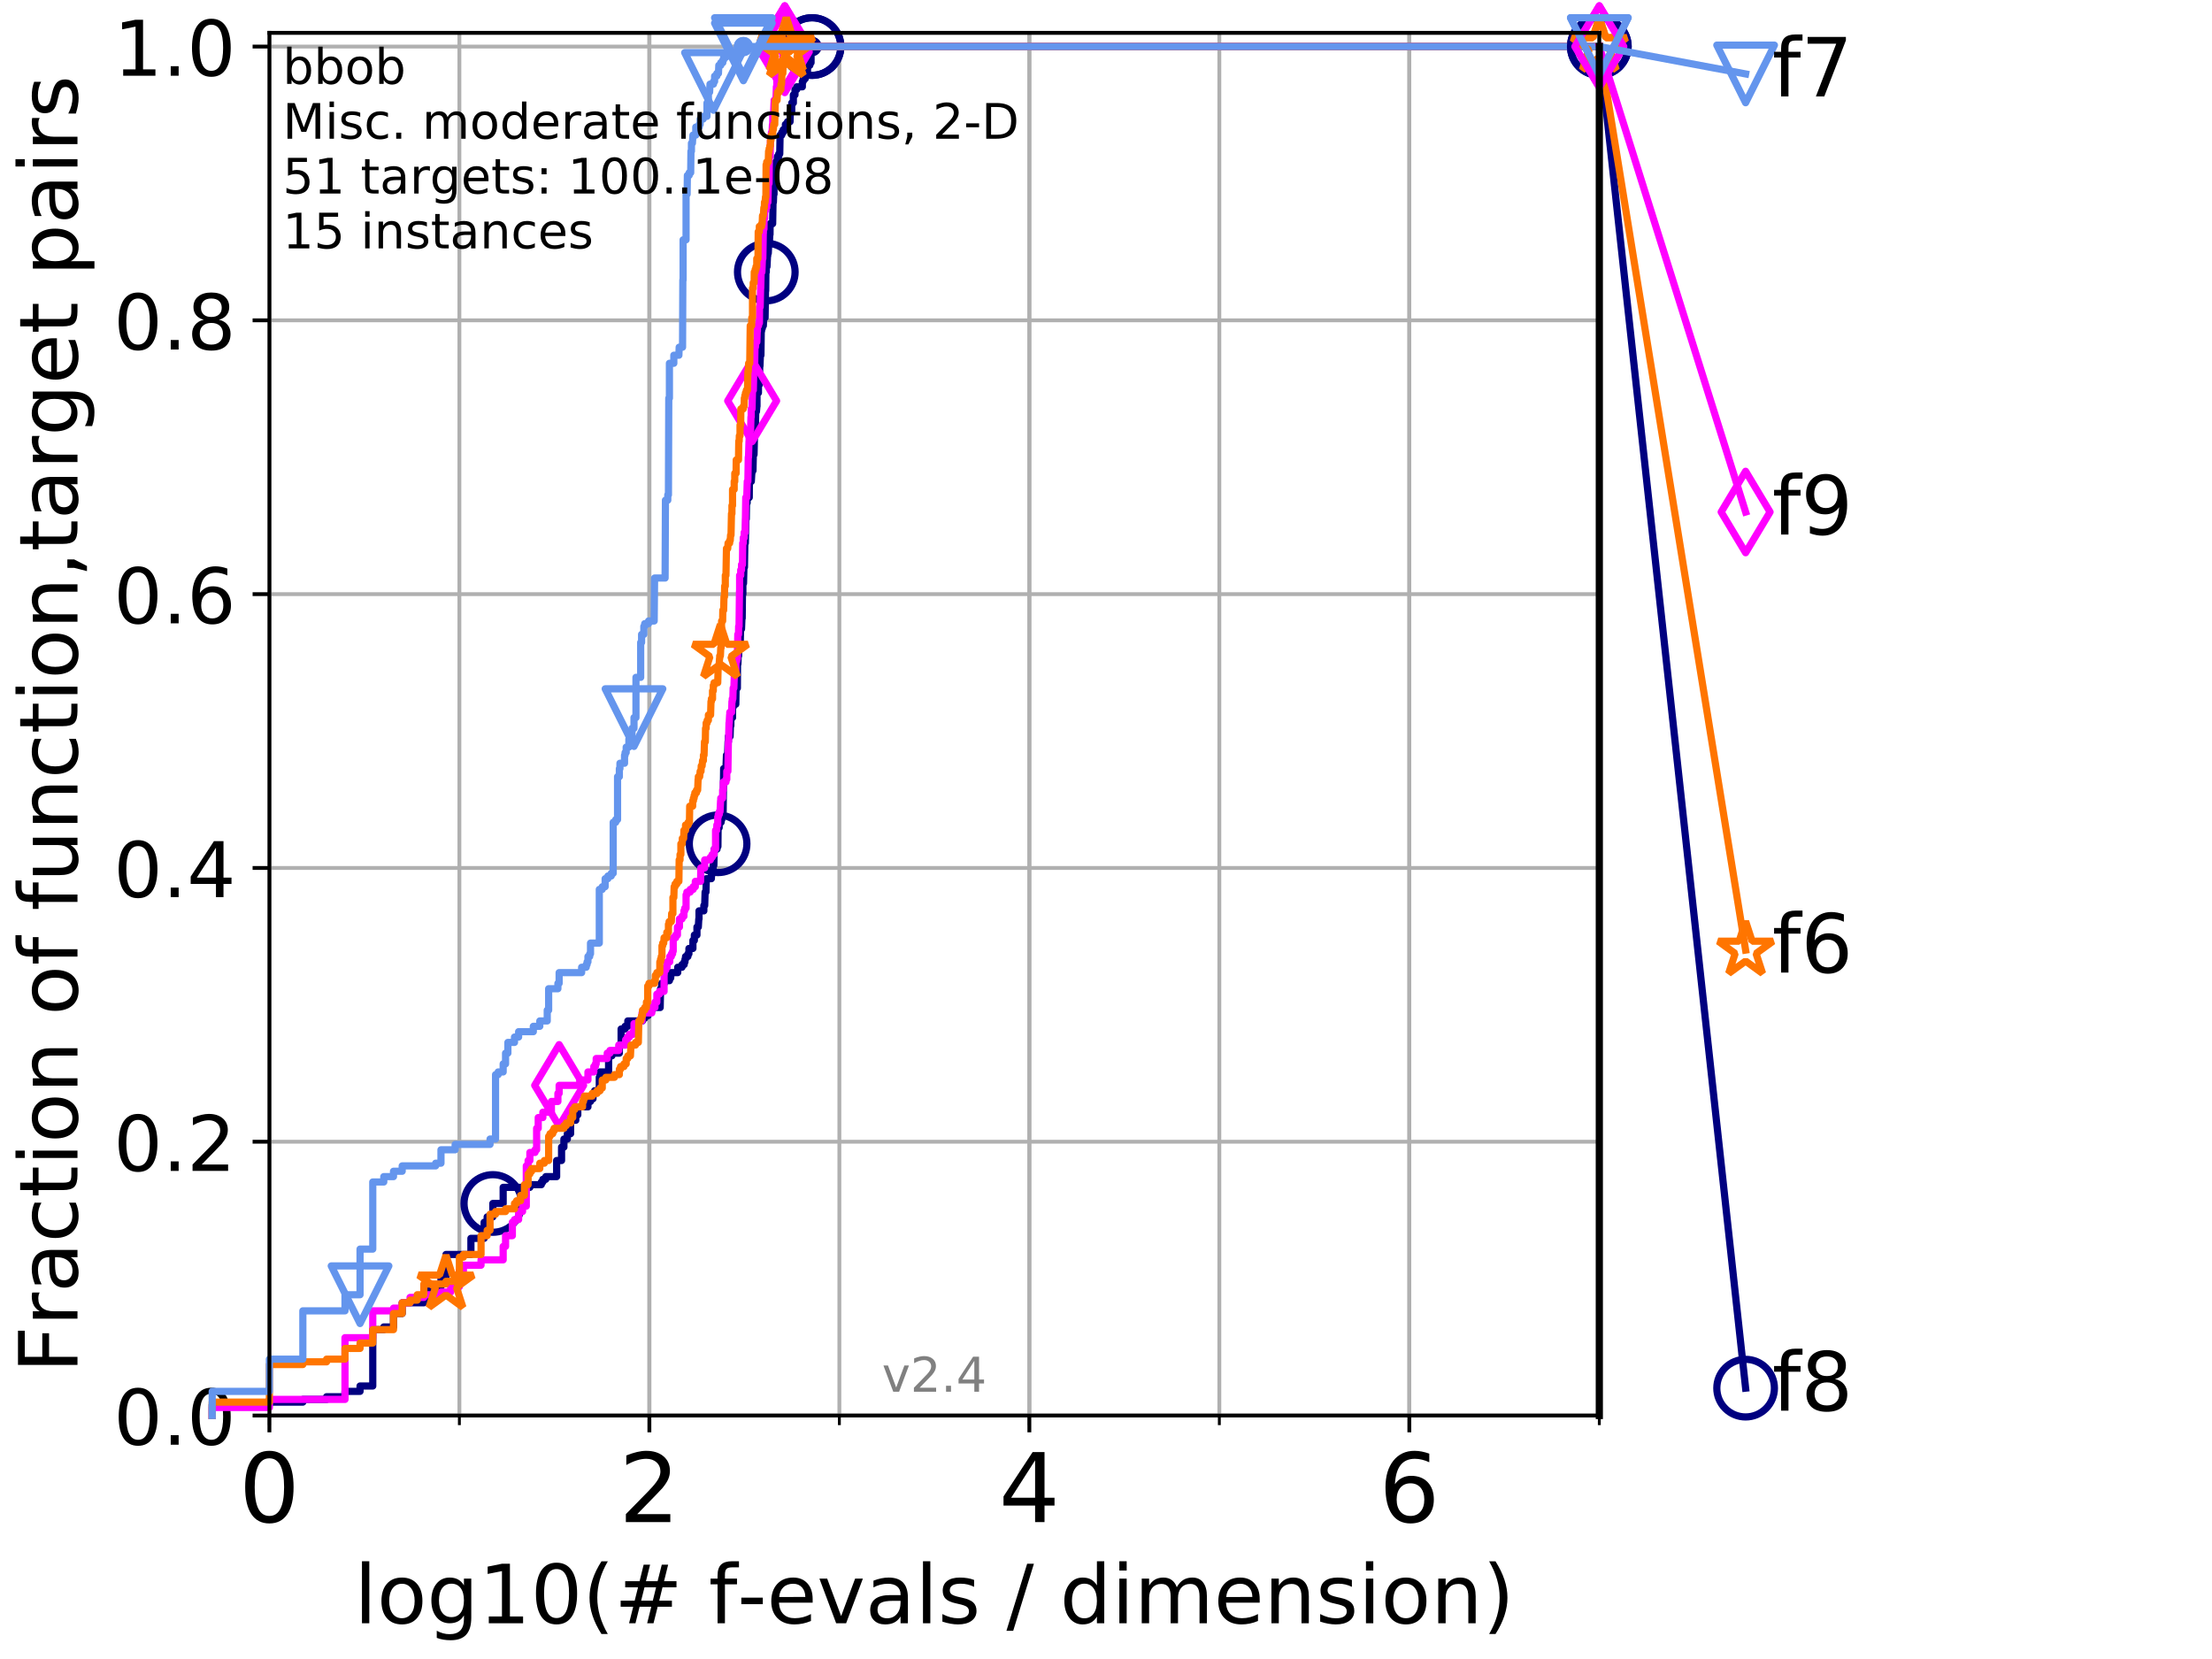 <?xml version="1.0" encoding="utf-8" standalone="no"?>
<!DOCTYPE svg PUBLIC "-//W3C//DTD SVG 1.1//EN"
  "http://www.w3.org/Graphics/SVG/1.1/DTD/svg11.dtd">
<!-- Created with matplotlib (http://matplotlib.org/) -->
<svg height="345.6pt" version="1.1" viewBox="0 0 460.8 345.6" width="460.8pt" xmlns="http://www.w3.org/2000/svg" xmlns:xlink="http://www.w3.org/1999/xlink">
 <defs>
  <style type="text/css">
*{stroke-linecap:butt;stroke-linejoin:round;}
  </style>
 </defs>
 <g id="figure_1">
  <g id="patch_1">
   <path d="M 0 345.6 
L 460.8 345.6 
L 460.8 0 
L 0 0 
z
" style="fill:#ffffff;"/>
  </g>
  <g id="axes_1">
   <g id="patch_2">
    <path d="M 56.12 294.88 
L 333.168 294.88 
L 333.168 6.845 
L 56.12 6.845 
z
" style="fill:#ffffff;"/>
   </g>
   <g id="matplotlib.axis_1">
    <g id="xtick_1">
     <g id="line2d_1">
      <path clip-path="url(#p61a0dffe66)" d="M 56.12 294.88 
L 56.12 6.845 
" style="fill:none;stroke:#b0b0b0;stroke-linecap:square;stroke-width:0.8;"/>
     </g>
     <g id="line2d_2">
      <defs>
       <path d="M 0 0 
L 0 3.5 
" id="m21f0293453" style="stroke:#000000;stroke-width:0.8;"/>
      </defs>
      <g>
       <use style="stroke:#000000;stroke-width:0.8;" x="56.12" xlink:href="#m21f0293453" y="294.88"/>
      </g>
     </g>
     <g id="text_1">
      <!-- 0 -->
      <defs>
       <path d="M 31.781 66.406 
Q 24.172 66.406 20.328 58.906 
Q 16.5 51.422 16.5 36.375 
Q 16.5 21.391 20.328 13.891 
Q 24.172 6.391 31.781 6.391 
Q 39.453 6.391 43.281 13.891 
Q 47.125 21.391 47.125 36.375 
Q 47.125 51.422 43.281 58.906 
Q 39.453 66.406 31.781 66.406 
z
M 31.781 74.219 
Q 44.047 74.219 50.516 64.516 
Q 56.984 54.828 56.984 36.375 
Q 56.984 17.969 50.516 8.266 
Q 44.047 -1.422 31.781 -1.422 
Q 19.531 -1.422 13.062 8.266 
Q 6.594 17.969 6.594 36.375 
Q 6.594 54.828 13.062 64.516 
Q 19.531 74.219 31.781 74.219 
z
" id="DejaVuSans-30"/>
      </defs>
      <g transform="translate(49.758 317.077)scale(0.2 -0.2)">
       <use xlink:href="#DejaVuSans-30"/>
      </g>
     </g>
    </g>
    <g id="xtick_2">
     <g id="line2d_3">
      <path clip-path="url(#p61a0dffe66)" d="M 135.277 294.88 
L 135.277 6.845 
" style="fill:none;stroke:#b0b0b0;stroke-linecap:square;stroke-width:0.8;"/>
     </g>
     <g id="line2d_4">
      <g>
       <use style="stroke:#000000;stroke-width:0.8;" x="135.277" xlink:href="#m21f0293453" y="294.88"/>
      </g>
     </g>
     <g id="text_2">
      <!-- 2 -->
      <defs>
       <path d="M 19.188 8.297 
L 53.609 8.297 
L 53.609 0 
L 7.328 0 
L 7.328 8.297 
Q 12.938 14.109 22.625 23.891 
Q 32.328 33.688 34.812 36.531 
Q 39.547 41.844 41.422 45.531 
Q 43.312 49.219 43.312 52.781 
Q 43.312 58.594 39.234 62.25 
Q 35.156 65.922 28.609 65.922 
Q 23.969 65.922 18.812 64.312 
Q 13.672 62.703 7.812 59.422 
L 7.812 69.391 
Q 13.766 71.781 18.938 73 
Q 24.125 74.219 28.422 74.219 
Q 39.75 74.219 46.484 68.547 
Q 53.219 62.891 53.219 53.422 
Q 53.219 48.922 51.531 44.891 
Q 49.859 40.875 45.406 35.406 
Q 44.188 33.984 37.641 27.219 
Q 31.109 20.453 19.188 8.297 
z
" id="DejaVuSans-32"/>
      </defs>
      <g transform="translate(128.914 317.077)scale(0.2 -0.2)">
       <use xlink:href="#DejaVuSans-32"/>
      </g>
     </g>
    </g>
    <g id="xtick_3">
     <g id="line2d_5">
      <path clip-path="url(#p61a0dffe66)" d="M 214.433 294.88 
L 214.433 6.845 
" style="fill:none;stroke:#b0b0b0;stroke-linecap:square;stroke-width:0.8;"/>
     </g>
     <g id="line2d_6">
      <g>
       <use style="stroke:#000000;stroke-width:0.8;" x="214.433" xlink:href="#m21f0293453" y="294.88"/>
      </g>
     </g>
     <g id="text_3">
      <!-- 4 -->
      <defs>
       <path d="M 37.797 64.312 
L 12.891 25.391 
L 37.797 25.391 
z
M 35.203 72.906 
L 47.609 72.906 
L 47.609 25.391 
L 58.016 25.391 
L 58.016 17.188 
L 47.609 17.188 
L 47.609 0 
L 37.797 0 
L 37.797 17.188 
L 4.891 17.188 
L 4.891 26.703 
z
" id="DejaVuSans-34"/>
      </defs>
      <g transform="translate(208.071 317.077)scale(0.2 -0.2)">
       <use xlink:href="#DejaVuSans-34"/>
      </g>
     </g>
    </g>
    <g id="xtick_4">
     <g id="line2d_7">
      <path clip-path="url(#p61a0dffe66)" d="M 293.59 294.88 
L 293.59 6.845 
" style="fill:none;stroke:#b0b0b0;stroke-linecap:square;stroke-width:0.8;"/>
     </g>
     <g id="line2d_8">
      <g>
       <use style="stroke:#000000;stroke-width:0.8;" x="293.59" xlink:href="#m21f0293453" y="294.88"/>
      </g>
     </g>
     <g id="text_4">
      <!-- 6 -->
      <defs>
       <path d="M 33.016 40.375 
Q 26.375 40.375 22.484 35.828 
Q 18.609 31.297 18.609 23.391 
Q 18.609 15.531 22.484 10.953 
Q 26.375 6.391 33.016 6.391 
Q 39.656 6.391 43.531 10.953 
Q 47.406 15.531 47.406 23.391 
Q 47.406 31.297 43.531 35.828 
Q 39.656 40.375 33.016 40.375 
z
M 52.594 71.297 
L 52.594 62.312 
Q 48.875 64.062 45.094 64.984 
Q 41.312 65.922 37.594 65.922 
Q 27.828 65.922 22.672 59.328 
Q 17.531 52.734 16.797 39.406 
Q 19.672 43.656 24.016 45.922 
Q 28.375 48.188 33.594 48.188 
Q 44.578 48.188 50.953 41.516 
Q 57.328 34.859 57.328 23.391 
Q 57.328 12.156 50.688 5.359 
Q 44.047 -1.422 33.016 -1.422 
Q 20.359 -1.422 13.672 8.266 
Q 6.984 17.969 6.984 36.375 
Q 6.984 53.656 15.188 63.938 
Q 23.391 74.219 37.203 74.219 
Q 40.922 74.219 44.703 73.484 
Q 48.484 72.75 52.594 71.297 
z
" id="DejaVuSans-36"/>
      </defs>
      <g transform="translate(287.227 317.077)scale(0.2 -0.2)">
       <use xlink:href="#DejaVuSans-36"/>
      </g>
     </g>
    </g>
    <g id="xtick_5">
     <g id="line2d_9">
      <path clip-path="url(#p61a0dffe66)" d="M 56.12 294.88 
L 56.12 6.845 
" style="fill:none;stroke:#b0b0b0;stroke-linecap:square;stroke-width:0.8;"/>
     </g>
     <g id="line2d_10">
      <defs>
       <path d="M 0 0 
L 0 2 
" id="med092d369b" style="stroke:#000000;stroke-width:0.6;"/>
      </defs>
      <g>
       <use style="stroke:#000000;stroke-width:0.6;" x="56.12" xlink:href="#med092d369b" y="294.88"/>
      </g>
     </g>
    </g>
    <g id="xtick_6">
     <g id="line2d_11">
      <path clip-path="url(#p61a0dffe66)" d="M 95.698 294.88 
L 95.698 6.845 
" style="fill:none;stroke:#b0b0b0;stroke-linecap:square;stroke-width:0.8;"/>
     </g>
     <g id="line2d_12">
      <g>
       <use style="stroke:#000000;stroke-width:0.6;" x="95.698" xlink:href="#med092d369b" y="294.88"/>
      </g>
     </g>
    </g>
    <g id="xtick_7">
     <g id="line2d_13">
      <path clip-path="url(#p61a0dffe66)" d="M 135.277 294.88 
L 135.277 6.845 
" style="fill:none;stroke:#b0b0b0;stroke-linecap:square;stroke-width:0.8;"/>
     </g>
     <g id="line2d_14">
      <g>
       <use style="stroke:#000000;stroke-width:0.6;" x="135.277" xlink:href="#med092d369b" y="294.88"/>
      </g>
     </g>
    </g>
    <g id="xtick_8">
     <g id="line2d_15">
      <path clip-path="url(#p61a0dffe66)" d="M 174.855 294.88 
L 174.855 6.845 
" style="fill:none;stroke:#b0b0b0;stroke-linecap:square;stroke-width:0.8;"/>
     </g>
     <g id="line2d_16">
      <g>
       <use style="stroke:#000000;stroke-width:0.6;" x="174.855" xlink:href="#med092d369b" y="294.88"/>
      </g>
     </g>
    </g>
    <g id="xtick_9">
     <g id="line2d_17">
      <path clip-path="url(#p61a0dffe66)" d="M 214.433 294.88 
L 214.433 6.845 
" style="fill:none;stroke:#b0b0b0;stroke-linecap:square;stroke-width:0.8;"/>
     </g>
     <g id="line2d_18">
      <g>
       <use style="stroke:#000000;stroke-width:0.6;" x="214.433" xlink:href="#med092d369b" y="294.88"/>
      </g>
     </g>
    </g>
    <g id="xtick_10">
     <g id="line2d_19">
      <path clip-path="url(#p61a0dffe66)" d="M 254.011 294.88 
L 254.011 6.845 
" style="fill:none;stroke:#b0b0b0;stroke-linecap:square;stroke-width:0.8;"/>
     </g>
     <g id="line2d_20">
      <g>
       <use style="stroke:#000000;stroke-width:0.6;" x="254.011" xlink:href="#med092d369b" y="294.88"/>
      </g>
     </g>
    </g>
    <g id="xtick_11">
     <g id="line2d_21">
      <path clip-path="url(#p61a0dffe66)" d="M 293.59 294.88 
L 293.59 6.845 
" style="fill:none;stroke:#b0b0b0;stroke-linecap:square;stroke-width:0.8;"/>
     </g>
     <g id="line2d_22">
      <g>
       <use style="stroke:#000000;stroke-width:0.6;" x="293.59" xlink:href="#med092d369b" y="294.88"/>
      </g>
     </g>
    </g>
    <g id="xtick_12">
     <g id="line2d_23">
      <path clip-path="url(#p61a0dffe66)" d="M 333.168 294.88 
L 333.168 6.845 
" style="fill:none;stroke:#b0b0b0;stroke-linecap:square;stroke-width:0.8;"/>
     </g>
     <g id="line2d_24">
      <g>
       <use style="stroke:#000000;stroke-width:0.6;" x="333.168" xlink:href="#med092d369b" y="294.88"/>
      </g>
     </g>
    </g>
    <g id="text_5">
     <!-- log10(# f-evals / dimension) -->
     <defs>
      <path d="M 9.422 75.984 
L 18.406 75.984 
L 18.406 0 
L 9.422 0 
z
" id="DejaVuSans-6c"/>
      <path d="M 30.609 48.391 
Q 23.391 48.391 19.188 42.75 
Q 14.984 37.109 14.984 27.297 
Q 14.984 17.484 19.156 11.844 
Q 23.344 6.203 30.609 6.203 
Q 37.797 6.203 41.984 11.859 
Q 46.188 17.531 46.188 27.297 
Q 46.188 37.016 41.984 42.703 
Q 37.797 48.391 30.609 48.391 
z
M 30.609 56 
Q 42.328 56 49.016 48.375 
Q 55.719 40.766 55.719 27.297 
Q 55.719 13.875 49.016 6.219 
Q 42.328 -1.422 30.609 -1.422 
Q 18.844 -1.422 12.172 6.219 
Q 5.516 13.875 5.516 27.297 
Q 5.516 40.766 12.172 48.375 
Q 18.844 56 30.609 56 
z
" id="DejaVuSans-6f"/>
      <path d="M 45.406 27.984 
Q 45.406 37.75 41.375 43.109 
Q 37.359 48.484 30.078 48.484 
Q 22.859 48.484 18.828 43.109 
Q 14.797 37.75 14.797 27.984 
Q 14.797 18.266 18.828 12.891 
Q 22.859 7.516 30.078 7.516 
Q 37.359 7.516 41.375 12.891 
Q 45.406 18.266 45.406 27.984 
z
M 54.391 6.781 
Q 54.391 -7.172 48.188 -13.984 
Q 42 -20.797 29.203 -20.797 
Q 24.469 -20.797 20.266 -20.094 
Q 16.062 -19.391 12.109 -17.922 
L 12.109 -9.188 
Q 16.062 -11.328 19.922 -12.344 
Q 23.781 -13.375 27.781 -13.375 
Q 36.625 -13.375 41.016 -8.766 
Q 45.406 -4.156 45.406 5.172 
L 45.406 9.625 
Q 42.625 4.781 38.281 2.391 
Q 33.938 0 27.875 0 
Q 17.828 0 11.672 7.656 
Q 5.516 15.328 5.516 27.984 
Q 5.516 40.672 11.672 48.328 
Q 17.828 56 27.875 56 
Q 33.938 56 38.281 53.609 
Q 42.625 51.219 45.406 46.391 
L 45.406 54.688 
L 54.391 54.688 
z
" id="DejaVuSans-67"/>
      <path d="M 12.406 8.297 
L 28.516 8.297 
L 28.516 63.922 
L 10.984 60.406 
L 10.984 69.391 
L 28.422 72.906 
L 38.281 72.906 
L 38.281 8.297 
L 54.391 8.297 
L 54.391 0 
L 12.406 0 
z
" id="DejaVuSans-31"/>
      <path d="M 31 75.875 
Q 24.469 64.656 21.281 53.656 
Q 18.109 42.672 18.109 31.391 
Q 18.109 20.125 21.312 9.062 
Q 24.516 -2 31 -13.188 
L 23.188 -13.188 
Q 15.875 -1.703 12.234 9.375 
Q 8.594 20.453 8.594 31.391 
Q 8.594 42.281 12.203 53.312 
Q 15.828 64.359 23.188 75.875 
z
" id="DejaVuSans-28"/>
      <path d="M 51.125 44 
L 36.922 44 
L 32.812 27.688 
L 47.125 27.688 
z
M 43.797 71.781 
L 38.719 51.516 
L 52.984 51.516 
L 58.109 71.781 
L 65.922 71.781 
L 60.891 51.516 
L 76.125 51.516 
L 76.125 44 
L 58.984 44 
L 54.984 27.688 
L 70.516 27.688 
L 70.516 20.219 
L 53.078 20.219 
L 48 0 
L 40.188 0 
L 45.219 20.219 
L 30.906 20.219 
L 25.875 0 
L 18.016 0 
L 23.094 20.219 
L 7.719 20.219 
L 7.719 27.688 
L 24.906 27.688 
L 29 44 
L 13.281 44 
L 13.281 51.516 
L 30.906 51.516 
L 35.891 71.781 
z
" id="DejaVuSans-23"/>
      <path id="DejaVuSans-20"/>
      <path d="M 37.109 75.984 
L 37.109 68.5 
L 28.516 68.5 
Q 23.688 68.5 21.797 66.547 
Q 19.922 64.594 19.922 59.516 
L 19.922 54.688 
L 34.719 54.688 
L 34.719 47.703 
L 19.922 47.703 
L 19.922 0 
L 10.891 0 
L 10.891 47.703 
L 2.297 47.703 
L 2.297 54.688 
L 10.891 54.688 
L 10.891 58.5 
Q 10.891 67.625 15.141 71.797 
Q 19.391 75.984 28.609 75.984 
z
" id="DejaVuSans-66"/>
      <path d="M 4.891 31.391 
L 31.203 31.391 
L 31.203 23.391 
L 4.891 23.391 
z
" id="DejaVuSans-2d"/>
      <path d="M 56.203 29.594 
L 56.203 25.203 
L 14.891 25.203 
Q 15.484 15.922 20.484 11.062 
Q 25.484 6.203 34.422 6.203 
Q 39.594 6.203 44.453 7.469 
Q 49.312 8.734 54.109 11.281 
L 54.109 2.781 
Q 49.266 0.734 44.188 -0.344 
Q 39.109 -1.422 33.891 -1.422 
Q 20.797 -1.422 13.156 6.188 
Q 5.516 13.812 5.516 26.812 
Q 5.516 40.234 12.766 48.109 
Q 20.016 56 32.328 56 
Q 43.359 56 49.781 48.891 
Q 56.203 41.797 56.203 29.594 
z
M 47.219 32.234 
Q 47.125 39.594 43.094 43.984 
Q 39.062 48.391 32.422 48.391 
Q 24.906 48.391 20.391 44.141 
Q 15.875 39.891 15.188 32.172 
z
" id="DejaVuSans-65"/>
      <path d="M 2.984 54.688 
L 12.5 54.688 
L 29.594 8.797 
L 46.688 54.688 
L 56.203 54.688 
L 35.688 0 
L 23.484 0 
z
" id="DejaVuSans-76"/>
      <path d="M 34.281 27.484 
Q 23.391 27.484 19.188 25 
Q 14.984 22.516 14.984 16.5 
Q 14.984 11.719 18.141 8.906 
Q 21.297 6.109 26.703 6.109 
Q 34.188 6.109 38.703 11.406 
Q 43.219 16.703 43.219 25.484 
L 43.219 27.484 
z
M 52.203 31.203 
L 52.203 0 
L 43.219 0 
L 43.219 8.297 
Q 40.141 3.328 35.547 0.953 
Q 30.953 -1.422 24.312 -1.422 
Q 15.922 -1.422 10.953 3.297 
Q 6 8.016 6 15.922 
Q 6 25.141 12.172 29.828 
Q 18.359 34.516 30.609 34.516 
L 43.219 34.516 
L 43.219 35.406 
Q 43.219 41.609 39.141 45 
Q 35.062 48.391 27.688 48.391 
Q 23 48.391 18.547 47.266 
Q 14.109 46.141 10.016 43.891 
L 10.016 52.203 
Q 14.938 54.109 19.578 55.047 
Q 24.219 56 28.609 56 
Q 40.484 56 46.344 49.844 
Q 52.203 43.703 52.203 31.203 
z
" id="DejaVuSans-61"/>
      <path d="M 44.281 53.078 
L 44.281 44.578 
Q 40.484 46.531 36.375 47.5 
Q 32.281 48.484 27.875 48.484 
Q 21.188 48.484 17.844 46.438 
Q 14.5 44.391 14.5 40.281 
Q 14.5 37.156 16.891 35.375 
Q 19.281 33.594 26.516 31.984 
L 29.594 31.297 
Q 39.156 29.25 43.188 25.516 
Q 47.219 21.781 47.219 15.094 
Q 47.219 7.469 41.188 3.016 
Q 35.156 -1.422 24.609 -1.422 
Q 20.219 -1.422 15.453 -0.562 
Q 10.688 0.297 5.422 2 
L 5.422 11.281 
Q 10.406 8.688 15.234 7.391 
Q 20.062 6.109 24.812 6.109 
Q 31.156 6.109 34.562 8.281 
Q 37.984 10.453 37.984 14.406 
Q 37.984 18.062 35.516 20.016 
Q 33.062 21.969 24.703 23.781 
L 21.578 24.516 
Q 13.234 26.266 9.516 29.906 
Q 5.812 33.547 5.812 39.891 
Q 5.812 47.609 11.281 51.797 
Q 16.75 56 26.812 56 
Q 31.781 56 36.172 55.266 
Q 40.578 54.547 44.281 53.078 
z
" id="DejaVuSans-73"/>
      <path d="M 25.391 72.906 
L 33.688 72.906 
L 8.297 -9.281 
L 0 -9.281 
z
" id="DejaVuSans-2f"/>
      <path d="M 45.406 46.391 
L 45.406 75.984 
L 54.391 75.984 
L 54.391 0 
L 45.406 0 
L 45.406 8.203 
Q 42.578 3.328 38.25 0.953 
Q 33.938 -1.422 27.875 -1.422 
Q 17.969 -1.422 11.734 6.484 
Q 5.516 14.406 5.516 27.297 
Q 5.516 40.188 11.734 48.094 
Q 17.969 56 27.875 56 
Q 33.938 56 38.25 53.625 
Q 42.578 51.266 45.406 46.391 
z
M 14.797 27.297 
Q 14.797 17.391 18.875 11.75 
Q 22.953 6.109 30.078 6.109 
Q 37.203 6.109 41.297 11.75 
Q 45.406 17.391 45.406 27.297 
Q 45.406 37.203 41.297 42.844 
Q 37.203 48.484 30.078 48.484 
Q 22.953 48.484 18.875 42.844 
Q 14.797 37.203 14.797 27.297 
z
" id="DejaVuSans-64"/>
      <path d="M 9.422 54.688 
L 18.406 54.688 
L 18.406 0 
L 9.422 0 
z
M 9.422 75.984 
L 18.406 75.984 
L 18.406 64.594 
L 9.422 64.594 
z
" id="DejaVuSans-69"/>
      <path d="M 52 44.188 
Q 55.375 50.25 60.062 53.125 
Q 64.75 56 71.094 56 
Q 79.641 56 84.281 50.016 
Q 88.922 44.047 88.922 33.016 
L 88.922 0 
L 79.891 0 
L 79.891 32.719 
Q 79.891 40.578 77.094 44.375 
Q 74.312 48.188 68.609 48.188 
Q 61.625 48.188 57.562 43.547 
Q 53.516 38.922 53.516 30.906 
L 53.516 0 
L 44.484 0 
L 44.484 32.719 
Q 44.484 40.625 41.703 44.406 
Q 38.922 48.188 33.109 48.188 
Q 26.219 48.188 22.156 43.531 
Q 18.109 38.875 18.109 30.906 
L 18.109 0 
L 9.078 0 
L 9.078 54.688 
L 18.109 54.688 
L 18.109 46.188 
Q 21.188 51.219 25.484 53.609 
Q 29.781 56 35.688 56 
Q 41.656 56 45.828 52.969 
Q 50 49.953 52 44.188 
z
" id="DejaVuSans-6d"/>
      <path d="M 54.891 33.016 
L 54.891 0 
L 45.906 0 
L 45.906 32.719 
Q 45.906 40.484 42.875 44.328 
Q 39.844 48.188 33.797 48.188 
Q 26.516 48.188 22.312 43.547 
Q 18.109 38.922 18.109 30.906 
L 18.109 0 
L 9.078 0 
L 9.078 54.688 
L 18.109 54.688 
L 18.109 46.188 
Q 21.344 51.125 25.703 53.562 
Q 30.078 56 35.797 56 
Q 45.219 56 50.047 50.172 
Q 54.891 44.344 54.891 33.016 
z
" id="DejaVuSans-6e"/>
      <path d="M 8.016 75.875 
L 15.828 75.875 
Q 23.141 64.359 26.781 53.312 
Q 30.422 42.281 30.422 31.391 
Q 30.422 20.453 26.781 9.375 
Q 23.141 -1.703 15.828 -13.188 
L 8.016 -13.188 
Q 14.5 -2 17.703 9.062 
Q 20.906 20.125 20.906 31.391 
Q 20.906 42.672 17.703 53.656 
Q 14.5 64.656 8.016 75.875 
z
" id="DejaVuSans-29"/>
     </defs>
     <g transform="translate(73.803 338.154)scale(0.17 -0.17)">
      <use xlink:href="#DejaVuSans-6c"/>
      <use x="27.783" xlink:href="#DejaVuSans-6f"/>
      <use x="88.965" xlink:href="#DejaVuSans-67"/>
      <use x="152.441" xlink:href="#DejaVuSans-31"/>
      <use x="216.064" xlink:href="#DejaVuSans-30"/>
      <use x="279.688" xlink:href="#DejaVuSans-28"/>
      <use x="318.701" xlink:href="#DejaVuSans-23"/>
      <use x="402.49" xlink:href="#DejaVuSans-20"/>
      <use x="434.277" xlink:href="#DejaVuSans-66"/>
      <use x="469.404" xlink:href="#DejaVuSans-2d"/>
      <use x="505.488" xlink:href="#DejaVuSans-65"/>
      <use x="567.012" xlink:href="#DejaVuSans-76"/>
      <use x="626.191" xlink:href="#DejaVuSans-61"/>
      <use x="687.471" xlink:href="#DejaVuSans-6c"/>
      <use x="715.254" xlink:href="#DejaVuSans-73"/>
      <use x="767.354" xlink:href="#DejaVuSans-20"/>
      <use x="799.141" xlink:href="#DejaVuSans-2f"/>
      <use x="832.832" xlink:href="#DejaVuSans-20"/>
      <use x="864.619" xlink:href="#DejaVuSans-64"/>
      <use x="928.096" xlink:href="#DejaVuSans-69"/>
      <use x="955.879" xlink:href="#DejaVuSans-6d"/>
      <use x="1053.291" xlink:href="#DejaVuSans-65"/>
      <use x="1114.814" xlink:href="#DejaVuSans-6e"/>
      <use x="1178.193" xlink:href="#DejaVuSans-73"/>
      <use x="1230.293" xlink:href="#DejaVuSans-69"/>
      <use x="1258.076" xlink:href="#DejaVuSans-6f"/>
      <use x="1319.258" xlink:href="#DejaVuSans-6e"/>
      <use x="1382.637" xlink:href="#DejaVuSans-29"/>
     </g>
    </g>
   </g>
   <g id="matplotlib.axis_2">
    <g id="ytick_1">
     <g id="line2d_25">
      <path clip-path="url(#p61a0dffe66)" d="M 56.12 294.88 
L 333.168 294.88 
" style="fill:none;stroke:#b0b0b0;stroke-linecap:square;stroke-width:0.8;"/>
     </g>
     <g id="line2d_26">
      <defs>
       <path d="M 0 0 
L -3.5 0 
" id="mc43aa8c6e6" style="stroke:#000000;stroke-width:0.8;"/>
      </defs>
      <g>
       <use style="stroke:#000000;stroke-width:0.8;" x="56.12" xlink:href="#mc43aa8c6e6" y="294.88"/>
      </g>
     </g>
     <g id="text_6">
      <!-- 0.0 -->
      <defs>
       <path d="M 10.688 12.406 
L 21 12.406 
L 21 0 
L 10.688 0 
z
" id="DejaVuSans-2e"/>
      </defs>
      <g transform="translate(23.675 300.959)scale(0.16 -0.16)">
       <use xlink:href="#DejaVuSans-30"/>
       <use x="63.623" xlink:href="#DejaVuSans-2e"/>
       <use x="95.41" xlink:href="#DejaVuSans-30"/>
      </g>
     </g>
    </g>
    <g id="ytick_2">
     <g id="line2d_27">
      <path clip-path="url(#p61a0dffe66)" d="M 56.12 237.843 
L 333.168 237.843 
" style="fill:none;stroke:#b0b0b0;stroke-linecap:square;stroke-width:0.8;"/>
     </g>
     <g id="line2d_28">
      <g>
       <use style="stroke:#000000;stroke-width:0.8;" x="56.12" xlink:href="#mc43aa8c6e6" y="237.843"/>
      </g>
     </g>
     <g id="text_7">
      <!-- 0.2 -->
      <g transform="translate(23.675 243.922)scale(0.16 -0.16)">
       <use xlink:href="#DejaVuSans-30"/>
       <use x="63.623" xlink:href="#DejaVuSans-2e"/>
       <use x="95.41" xlink:href="#DejaVuSans-32"/>
      </g>
     </g>
    </g>
    <g id="ytick_3">
     <g id="line2d_29">
      <path clip-path="url(#p61a0dffe66)" d="M 56.12 180.807 
L 333.168 180.807 
" style="fill:none;stroke:#b0b0b0;stroke-linecap:square;stroke-width:0.8;"/>
     </g>
     <g id="line2d_30">
      <g>
       <use style="stroke:#000000;stroke-width:0.8;" x="56.12" xlink:href="#mc43aa8c6e6" y="180.807"/>
      </g>
     </g>
     <g id="text_8">
      <!-- 0.4 -->
      <g transform="translate(23.675 186.886)scale(0.16 -0.16)">
       <use xlink:href="#DejaVuSans-30"/>
       <use x="63.623" xlink:href="#DejaVuSans-2e"/>
       <use x="95.41" xlink:href="#DejaVuSans-34"/>
      </g>
     </g>
    </g>
    <g id="ytick_4">
     <g id="line2d_31">
      <path clip-path="url(#p61a0dffe66)" d="M 56.12 123.77 
L 333.168 123.77 
" style="fill:none;stroke:#b0b0b0;stroke-linecap:square;stroke-width:0.8;"/>
     </g>
     <g id="line2d_32">
      <g>
       <use style="stroke:#000000;stroke-width:0.8;" x="56.12" xlink:href="#mc43aa8c6e6" y="123.77"/>
      </g>
     </g>
     <g id="text_9">
      <!-- 0.6 -->
      <g transform="translate(23.675 129.849)scale(0.16 -0.16)">
       <use xlink:href="#DejaVuSans-30"/>
       <use x="63.623" xlink:href="#DejaVuSans-2e"/>
       <use x="95.41" xlink:href="#DejaVuSans-36"/>
      </g>
     </g>
    </g>
    <g id="ytick_5">
     <g id="line2d_33">
      <path clip-path="url(#p61a0dffe66)" d="M 56.12 66.734 
L 333.168 66.734 
" style="fill:none;stroke:#b0b0b0;stroke-linecap:square;stroke-width:0.8;"/>
     </g>
     <g id="line2d_34">
      <g>
       <use style="stroke:#000000;stroke-width:0.8;" x="56.12" xlink:href="#mc43aa8c6e6" y="66.734"/>
      </g>
     </g>
     <g id="text_10">
      <!-- 0.8 -->
      <defs>
       <path d="M 31.781 34.625 
Q 24.75 34.625 20.719 30.859 
Q 16.703 27.094 16.703 20.516 
Q 16.703 13.922 20.719 10.156 
Q 24.75 6.391 31.781 6.391 
Q 38.812 6.391 42.859 10.172 
Q 46.922 13.969 46.922 20.516 
Q 46.922 27.094 42.891 30.859 
Q 38.875 34.625 31.781 34.625 
z
M 21.922 38.812 
Q 15.578 40.375 12.031 44.719 
Q 8.5 49.078 8.5 55.328 
Q 8.5 64.062 14.719 69.141 
Q 20.953 74.219 31.781 74.219 
Q 42.672 74.219 48.875 69.141 
Q 55.078 64.062 55.078 55.328 
Q 55.078 49.078 51.531 44.719 
Q 48 40.375 41.703 38.812 
Q 48.828 37.156 52.797 32.312 
Q 56.781 27.484 56.781 20.516 
Q 56.781 9.906 50.312 4.234 
Q 43.844 -1.422 31.781 -1.422 
Q 19.734 -1.422 13.25 4.234 
Q 6.781 9.906 6.781 20.516 
Q 6.781 27.484 10.781 32.312 
Q 14.797 37.156 21.922 38.812 
z
M 18.312 54.391 
Q 18.312 48.734 21.844 45.562 
Q 25.391 42.391 31.781 42.391 
Q 38.141 42.391 41.719 45.562 
Q 45.312 48.734 45.312 54.391 
Q 45.312 60.062 41.719 63.234 
Q 38.141 66.406 31.781 66.406 
Q 25.391 66.406 21.844 63.234 
Q 18.312 60.062 18.312 54.391 
z
" id="DejaVuSans-38"/>
      </defs>
      <g transform="translate(23.675 72.812)scale(0.16 -0.16)">
       <use xlink:href="#DejaVuSans-30"/>
       <use x="63.623" xlink:href="#DejaVuSans-2e"/>
       <use x="95.41" xlink:href="#DejaVuSans-38"/>
      </g>
     </g>
    </g>
    <g id="ytick_6">
     <g id="line2d_35">
      <path clip-path="url(#p61a0dffe66)" d="M 56.12 9.697 
L 333.168 9.697 
" style="fill:none;stroke:#b0b0b0;stroke-linecap:square;stroke-width:0.8;"/>
     </g>
     <g id="line2d_36">
      <g>
       <use style="stroke:#000000;stroke-width:0.8;" x="56.12" xlink:href="#mc43aa8c6e6" y="9.697"/>
      </g>
     </g>
     <g id="text_11">
      <!-- 1.0 -->
      <g transform="translate(23.675 15.776)scale(0.16 -0.16)">
       <use xlink:href="#DejaVuSans-31"/>
       <use x="63.623" xlink:href="#DejaVuSans-2e"/>
       <use x="95.41" xlink:href="#DejaVuSans-30"/>
      </g>
     </g>
    </g>
    <g id="text_12">
     <!-- Fraction of function,target pairs -->
     <defs>
      <path d="M 9.812 72.906 
L 51.703 72.906 
L 51.703 64.594 
L 19.672 64.594 
L 19.672 43.109 
L 48.578 43.109 
L 48.578 34.812 
L 19.672 34.812 
L 19.672 0 
L 9.812 0 
z
" id="DejaVuSans-46"/>
      <path d="M 41.109 46.297 
Q 39.594 47.172 37.812 47.578 
Q 36.031 48 33.891 48 
Q 26.266 48 22.188 43.047 
Q 18.109 38.094 18.109 28.812 
L 18.109 0 
L 9.078 0 
L 9.078 54.688 
L 18.109 54.688 
L 18.109 46.188 
Q 20.953 51.172 25.484 53.578 
Q 30.031 56 36.531 56 
Q 37.453 56 38.578 55.875 
Q 39.703 55.766 41.062 55.516 
z
" id="DejaVuSans-72"/>
      <path d="M 48.781 52.594 
L 48.781 44.188 
Q 44.969 46.297 41.141 47.344 
Q 37.312 48.391 33.406 48.391 
Q 24.656 48.391 19.812 42.844 
Q 14.984 37.312 14.984 27.297 
Q 14.984 17.281 19.812 11.734 
Q 24.656 6.203 33.406 6.203 
Q 37.312 6.203 41.141 7.25 
Q 44.969 8.297 48.781 10.406 
L 48.781 2.094 
Q 45.016 0.344 40.984 -0.531 
Q 36.969 -1.422 32.422 -1.422 
Q 20.062 -1.422 12.781 6.344 
Q 5.516 14.109 5.516 27.297 
Q 5.516 40.672 12.859 48.328 
Q 20.219 56 33.016 56 
Q 37.156 56 41.109 55.141 
Q 45.062 54.297 48.781 52.594 
z
" id="DejaVuSans-63"/>
      <path d="M 18.312 70.219 
L 18.312 54.688 
L 36.812 54.688 
L 36.812 47.703 
L 18.312 47.703 
L 18.312 18.016 
Q 18.312 11.328 20.141 9.422 
Q 21.969 7.516 27.594 7.516 
L 36.812 7.516 
L 36.812 0 
L 27.594 0 
Q 17.188 0 13.234 3.875 
Q 9.281 7.766 9.281 18.016 
L 9.281 47.703 
L 2.688 47.703 
L 2.688 54.688 
L 9.281 54.688 
L 9.281 70.219 
z
" id="DejaVuSans-74"/>
      <path d="M 8.5 21.578 
L 8.5 54.688 
L 17.484 54.688 
L 17.484 21.922 
Q 17.484 14.156 20.5 10.266 
Q 23.531 6.391 29.594 6.391 
Q 36.859 6.391 41.078 11.031 
Q 45.312 15.672 45.312 23.688 
L 45.312 54.688 
L 54.297 54.688 
L 54.297 0 
L 45.312 0 
L 45.312 8.406 
Q 42.047 3.422 37.719 1 
Q 33.406 -1.422 27.688 -1.422 
Q 18.266 -1.422 13.375 4.438 
Q 8.5 10.297 8.5 21.578 
z
M 31.109 56 
z
" id="DejaVuSans-75"/>
      <path d="M 11.719 12.406 
L 22.016 12.406 
L 22.016 4 
L 14.016 -11.625 
L 7.719 -11.625 
L 11.719 4 
z
" id="DejaVuSans-2c"/>
      <path d="M 18.109 8.203 
L 18.109 -20.797 
L 9.078 -20.797 
L 9.078 54.688 
L 18.109 54.688 
L 18.109 46.391 
Q 20.953 51.266 25.266 53.625 
Q 29.594 56 35.594 56 
Q 45.562 56 51.781 48.094 
Q 58.016 40.188 58.016 27.297 
Q 58.016 14.406 51.781 6.484 
Q 45.562 -1.422 35.594 -1.422 
Q 29.594 -1.422 25.266 0.953 
Q 20.953 3.328 18.109 8.203 
z
M 48.688 27.297 
Q 48.688 37.203 44.609 42.844 
Q 40.531 48.484 33.406 48.484 
Q 26.266 48.484 22.188 42.844 
Q 18.109 37.203 18.109 27.297 
Q 18.109 17.391 22.188 11.75 
Q 26.266 6.109 33.406 6.109 
Q 40.531 6.109 44.609 11.75 
Q 48.688 17.391 48.688 27.297 
z
" id="DejaVuSans-70"/>
     </defs>
     <g transform="translate(16.14 286.002)rotate(-90)scale(0.17 -0.17)">
      <use xlink:href="#DejaVuSans-46"/>
      <use x="57.41" xlink:href="#DejaVuSans-72"/>
      <use x="98.523" xlink:href="#DejaVuSans-61"/>
      <use x="159.803" xlink:href="#DejaVuSans-63"/>
      <use x="214.783" xlink:href="#DejaVuSans-74"/>
      <use x="253.992" xlink:href="#DejaVuSans-69"/>
      <use x="281.775" xlink:href="#DejaVuSans-6f"/>
      <use x="342.957" xlink:href="#DejaVuSans-6e"/>
      <use x="406.336" xlink:href="#DejaVuSans-20"/>
      <use x="438.123" xlink:href="#DejaVuSans-6f"/>
      <use x="499.305" xlink:href="#DejaVuSans-66"/>
      <use x="534.51" xlink:href="#DejaVuSans-20"/>
      <use x="566.297" xlink:href="#DejaVuSans-66"/>
      <use x="601.502" xlink:href="#DejaVuSans-75"/>
      <use x="664.881" xlink:href="#DejaVuSans-6e"/>
      <use x="728.26" xlink:href="#DejaVuSans-63"/>
      <use x="783.24" xlink:href="#DejaVuSans-74"/>
      <use x="822.449" xlink:href="#DejaVuSans-69"/>
      <use x="850.232" xlink:href="#DejaVuSans-6f"/>
      <use x="911.414" xlink:href="#DejaVuSans-6e"/>
      <use x="974.793" xlink:href="#DejaVuSans-2c"/>
      <use x="1006.58" xlink:href="#DejaVuSans-74"/>
      <use x="1045.789" xlink:href="#DejaVuSans-61"/>
      <use x="1107.068" xlink:href="#DejaVuSans-72"/>
      <use x="1148.166" xlink:href="#DejaVuSans-67"/>
      <use x="1211.643" xlink:href="#DejaVuSans-65"/>
      <use x="1273.166" xlink:href="#DejaVuSans-74"/>
      <use x="1312.375" xlink:href="#DejaVuSans-20"/>
      <use x="1344.162" xlink:href="#DejaVuSans-70"/>
      <use x="1407.639" xlink:href="#DejaVuSans-61"/>
      <use x="1468.918" xlink:href="#DejaVuSans-69"/>
      <use x="1496.701" xlink:href="#DejaVuSans-72"/>
      <use x="1537.814" xlink:href="#DejaVuSans-73"/>
     </g>
    </g>
   </g>
   <g id="line2d_37">
    <defs>
     <path d="M 0 1.5 
C 0.398 1.5 0.779 1.342 1.061 1.061 
C 1.342 0.779 1.5 0.398 1.5 0 
C 1.5 -0.398 1.342 -0.779 1.061 -1.061 
C 0.779 -1.342 0.398 -1.5 0 -1.5 
C -0.398 -1.5 -0.779 -1.342 -1.061 -1.061 
C -1.342 -0.779 -1.5 -0.398 -1.5 0 
C -1.5 0.398 -1.342 0.779 -1.061 1.061 
C -0.779 1.342 -0.398 1.5 0 1.5 
z
" id="m17d610b98a" style="stroke:#000080;"/>
    </defs>
    <g>
     <use style="fill:#000080;stroke:#000080;" x="169.161" xlink:href="#m17d610b98a" y="9.697"/>
     <use style="fill:#000080;stroke:#000080;" x="169.161" xlink:href="#m17d610b98a" y="9.697"/>
    </g>
   </g>
   <g id="line2d_38">
    <path d="M 44.206 294.88 
L 44.206 292.643 
L 56.12 292.643 
L 56.12 292.084 
L 63.089 292.084 
L 63.089 291.525 
L 68.034 291.525 
L 68.034 290.966 
L 71.87 290.966 
L 71.87 289.847 
L 75.004 289.847 
L 75.004 288.729 
L 77.653 288.729 
L 77.653 276.986 
L 79.949 276.986 
L 79.949 276.427 
L 81.973 276.427 
L 81.973 273.631 
L 83.784 273.631 
L 83.784 271.394 
L 88.294 271.394 
L 88.294 270.835 
L 89.568 270.835 
L 89.568 268.039 
L 91.863 268.039 
L 91.863 266.362 
L 92.905 266.362 
L 92.905 261.329 
L 98.101 261.329 
L 98.101 257.974 
L 100.857 257.974 
L 100.857 254.619 
L 101.482 254.619 
L 101.482 253.501 
L 102.668 253.501 
L 102.668 250.705 
L 104.819 250.705 
L 104.819 247.35 
L 110.385 247.35 
L 110.385 246.79 
L 112.771 246.79 
L 112.771 246.231 
L 113.086 246.231 
L 113.086 245.672 
L 113.7 245.672 
L 113.7 245.113 
L 115.958 245.113 
L 115.958 241.758 
L 116.984 241.758 
L 116.984 238.962 
L 117.475 238.962 
L 117.475 237.284 
L 118.187 237.284 
L 118.187 236.166 
L 118.87 236.166 
L 118.87 233.37 
L 119.951 233.37 
L 119.951 232.252 
L 120.365 232.252 
L 120.365 230.574 
L 122.481 230.574 
L 122.481 229.456 
L 123.015 229.456 
L 123.015 228.896 
L 123.533 228.896 
L 123.533 227.778 
L 123.87 227.778 
L 123.87 227.219 
L 124.844 227.219 
L 124.844 224.423 
L 125.001 224.423 
L 125.001 223.305 
L 126.78 223.305 
L 126.78 219.95 
L 127.471 219.95 
L 127.471 219.39 
L 129.023 219.39 
L 129.023 217.713 
L 129.39 217.713 
L 129.39 214.358 
L 130.217 214.358 
L 130.217 213.799 
L 130.784 213.799 
L 130.784 212.68 
L 133.843 212.68 
L 133.843 212.121 
L 134.304 212.121 
L 134.304 211.562 
L 135.017 211.562 
L 135.017 210.443 
L 135.868 210.443 
L 135.868 209.884 
L 137.529 209.884 
L 137.604 205.97 
L 137.828 205.97 
L 137.828 204.852 
L 138.41 204.852 
L 138.41 204.292 
L 139.452 204.292 
L 139.452 203.733 
L 139.72 203.733 
L 139.786 202.615 
L 141.182 202.615 
L 141.182 201.497 
L 142.073 201.497 
L 142.073 200.937 
L 142.53 200.937 
L 142.53 200.378 
L 142.698 200.378 
L 142.698 199.819 
L 142.81 199.819 
L 142.81 199.26 
L 143.301 199.26 
L 143.301 198.701 
L 143.516 198.701 
L 143.516 197.582 
L 144.347 197.582 
L 144.347 195.905 
L 144.648 195.905 
L 144.648 194.786 
L 145.188 194.786 
L 145.188 193.109 
L 145.475 193.109 
L 145.57 191.431 
L 145.617 191.431 
L 145.617 189.754 
L 146.623 189.754 
L 146.623 188.635 
L 146.8 188.635 
L 146.887 185.839 
L 147.061 185.839 
L 147.148 183.044 
L 148.192 183.044 
L 148.233 181.925 
L 148.553 181.925 
L 148.553 180.248 
L 148.711 180.248 
L 148.79 176.893 
L 149.367 176.893 
L 149.367 176.333 
L 149.556 176.333 
L 149.593 172.419 
L 149.816 172.419 
L 149.816 171.301 
L 150.217 171.301 
L 150.217 170.742 
L 150.36 170.742 
L 150.36 169.623 
L 150.503 169.623 
L 150.503 169.064 
L 150.644 169.064 
L 150.749 160.117 
L 151.231 160.117 
L 151.333 157.321 
L 151.568 157.321 
L 151.667 154.525 
L 151.734 154.525 
L 151.734 153.407 
L 152.093 153.407 
L 152.157 151.17 
L 152.253 151.17 
L 152.253 149.493 
L 152.602 149.493 
L 152.602 147.256 
L 152.758 147.256 
L 152.758 146.697 
L 153.279 146.697 
L 153.339 143.342 
L 153.607 143.342 
L 153.637 138.309 
L 153.725 138.309 
L 153.784 136.631 
L 153.871 136.631 
L 153.871 134.954 
L 154.189 134.954 
L 154.274 131.04 
L 154.472 131.04 
L 154.557 128.803 
L 154.613 128.803 
L 154.668 123.77 
L 154.752 123.77 
L 154.752 121.534 
L 154.889 121.534 
L 154.972 118.178 
L 155.081 118.178 
L 155.162 113.146 
L 155.27 113.146 
L 155.377 108.113 
L 155.457 108.113 
L 155.51 104.758 
L 155.641 104.758 
L 155.641 103.64 
L 156.083 103.64 
L 156.108 100.285 
L 156.513 100.285 
L 156.612 98.607 
L 156.637 98.607 
L 156.637 98.048 
L 156.859 98.048 
L 156.932 94.693 
L 157.078 94.693 
L 157.174 90.778 
L 157.222 90.778 
L 157.222 89.66 
L 157.342 89.66 
L 157.437 85.746 
L 157.578 85.746 
L 157.672 84.627 
L 157.695 84.627 
L 157.695 81.832 
L 157.996 81.832 
L 157.996 80.154 
L 158.178 80.154 
L 158.269 76.24 
L 158.314 76.24 
L 158.403 74.003 
L 158.515 74.003 
L 158.582 68.97 
L 158.648 68.97 
L 158.648 68.411 
L 158.802 68.411 
L 158.802 67.852 
L 159.019 67.852 
L 159.084 66.174 
L 159.382 66.174 
L 159.467 60.583 
L 159.509 60.583 
L 159.55 56.668 
L 159.634 56.668 
L 159.634 55.55 
L 159.779 55.55 
L 159.882 53.313 
L 159.923 53.313 
L 159.923 52.754 
L 160.046 52.754 
L 160.147 50.517 
L 160.268 50.517 
L 160.368 48.84 
L 160.408 48.84 
L 160.428 46.603 
L 160.957 46.603 
L 161.034 42.13 
L 161.11 42.13 
L 161.168 40.452 
L 161.244 40.452 
L 161.244 37.656 
L 161.601 37.656 
L 161.601 33.742 
L 161.914 33.742 
L 161.932 32.624 
L 162.221 32.624 
L 162.221 32.064 
L 162.435 32.064 
L 162.505 28.15 
L 162.854 28.15 
L 162.854 27.591 
L 163.146 27.591 
L 163.146 27.032 
L 163.615 27.032 
L 163.615 25.913 
L 164.055 25.913 
L 164.055 25.354 
L 164.579 25.354 
L 164.657 23.117 
L 164.935 23.117 
L 164.935 21.44 
L 165.268 21.44 
L 165.268 19.762 
L 165.61 19.762 
L 165.61 18.644 
L 165.974 18.644 
L 165.974 18.085 
L 167.143 18.085 
L 167.143 16.966 
L 167.318 16.966 
L 167.318 16.407 
L 167.739 16.407 
L 167.739 15.848 
L 168.035 15.848 
L 168.035 14.73 
L 168.226 14.73 
L 168.226 13.611 
L 168.7 13.611 
L 168.7 13.052 
L 168.956 13.052 
L 168.956 10.815 
L 169.161 10.815 
L 169.161 9.697 
L 333.168 9.697 
L 333.168 9.697 
" style="fill:none;stroke:#000080;stroke-linecap:square;stroke-width:1.5;"/>
   </g>
   <g id="line2d_39">
    <defs>
     <path d="M 0 6 
C 1.591 6 3.117 5.368 4.243 4.243 
C 5.368 3.117 6 1.591 6 0 
C 6 -1.591 5.368 -3.117 4.243 -4.243 
C 3.117 -5.368 1.591 -6 0 -6 
C -1.591 -6 -3.117 -5.368 -4.243 -4.243 
C -5.368 -3.117 -6 -1.591 -6 0 
C -6 1.591 -5.368 3.117 -4.243 4.243 
C -3.117 5.368 -1.591 6 0 6 
z
" id="me68e98d828" style="stroke:#000080;stroke-width:1.5;"/>
    </defs>
    <g>
     <use style="fill-opacity:0;stroke:#000080;stroke-width:1.5;" x="102.668" xlink:href="#me68e98d828" y="250.705"/>
     <use style="fill-opacity:0;stroke:#000080;stroke-width:1.5;" x="149.593" xlink:href="#me68e98d828" y="175.774"/>
     <use style="fill-opacity:0;stroke:#000080;stroke-width:1.5;" x="159.634" xlink:href="#me68e98d828" y="56.668"/>
     <use style="fill-opacity:0;stroke:#000080;stroke-width:1.5;" x="169.161" xlink:href="#me68e98d828" y="9.697"/>
     <use style="fill-opacity:0;stroke:#000080;stroke-width:1.5;" x="169.161" xlink:href="#me68e98d828" y="9.697"/>
     <use style="fill-opacity:0;stroke:#000080;stroke-width:1.5;" x="333.168" xlink:href="#me68e98d828" y="9.697"/>
    </g>
   </g>
   <g id="line2d_40">
    <path style="fill:none;stroke:#000080;stroke-linecap:square;stroke-width:1.5;"/>
    <g/>
   </g>
   <g id="line2d_41">
    <defs>
     <path d="M 0 1.5 
C 0.398 1.5 0.779 1.342 1.061 1.061 
C 1.342 0.779 1.5 0.398 1.5 0 
C 1.5 -0.398 1.342 -0.779 1.061 -1.061 
C 0.779 -1.342 0.398 -1.5 0 -1.5 
C -0.398 -1.5 -0.779 -1.342 -1.061 -1.061 
C -1.342 -0.779 -1.5 -0.398 -1.5 0 
C -1.5 0.398 -1.342 0.779 -1.061 1.061 
C -0.779 1.342 -0.398 1.5 0 1.5 
z
" id="m1f2533790e" style="stroke:#ff00ff;"/>
    </defs>
    <g>
     <use style="fill:#ff00ff;stroke:#ff00ff;" x="163.482" xlink:href="#m1f2533790e" y="9.697"/>
     <use style="fill:#ff00ff;stroke:#ff00ff;" x="163.482" xlink:href="#m1f2533790e" y="9.697"/>
    </g>
   </g>
   <g id="line2d_42">
    <path d="M 44.206 294.88 
L 44.206 293.202 
L 56.12 293.202 
L 56.12 291.525 
L 71.87 291.525 
L 71.87 278.664 
L 77.653 278.664 
L 77.653 273.072 
L 81.973 273.072 
L 81.973 272.513 
L 83.784 272.513 
L 83.784 271.394 
L 85.422 271.394 
L 85.422 270.276 
L 88.294 270.276 
L 88.294 269.717 
L 91.863 269.717 
L 91.863 269.158 
L 93.887 269.158 
L 93.887 268.039 
L 95.698 268.039 
L 95.698 264.684 
L 96.537 264.684 
L 96.537 263.566 
L 100.208 263.566 
L 100.208 262.447 
L 104.819 262.447 
L 104.819 259.652 
L 105.317 259.652 
L 105.317 257.415 
L 106.731 257.415 
L 106.731 254.619 
L 107.177 254.619 
L 107.177 254.06 
L 108.037 254.06 
L 108.037 252.382 
L 108.856 252.382 
L 108.856 251.264 
L 109.637 251.264 
L 109.637 242.876 
L 110.015 242.876 
L 110.015 241.758 
L 110.385 241.758 
L 110.385 240.08 
L 111.448 240.08 
L 111.448 239.521 
L 111.788 239.521 
L 111.788 235.048 
L 112.122 235.048 
L 112.122 232.811 
L 113.086 232.811 
L 113.086 231.692 
L 114.866 231.692 
L 114.866 229.456 
L 116.22 229.456 
L 116.22 227.778 
L 116.479 227.778 
L 116.479 226.101 
L 120.77 226.101 
L 120.77 224.982 
L 122.481 224.982 
L 122.481 223.305 
L 123.703 223.305 
L 123.703 222.186 
L 124.036 222.186 
L 124.036 221.627 
L 124.201 221.627 
L 124.201 220.509 
L 126.496 220.509 
L 126.496 219.39 
L 127.06 219.39 
L 127.06 218.831 
L 128.898 218.831 
L 128.898 217.713 
L 130.332 217.713 
L 130.332 216.594 
L 130.672 216.594 
L 130.672 216.035 
L 131.116 216.035 
L 131.116 215.476 
L 131.865 215.476 
L 131.865 214.917 
L 132.074 214.917 
L 132.074 213.239 
L 133.079 213.239 
L 133.079 212.68 
L 133.75 212.68 
L 133.75 211.003 
L 135.785 211.003 
L 135.785 209.884 
L 136.44 209.884 
L 136.44 208.766 
L 136.837 208.766 
L 136.837 207.088 
L 137.377 207.088 
L 137.377 206.529 
L 138.339 206.529 
L 138.339 202.056 
L 138.695 202.056 
L 138.695 201.497 
L 138.974 201.497 
L 138.974 200.378 
L 139.52 200.378 
L 139.52 199.26 
L 139.852 199.26 
L 139.852 198.701 
L 140.114 198.701 
L 140.114 198.141 
L 140.243 198.141 
L 140.243 195.346 
L 140.75 195.346 
L 140.75 194.786 
L 141.121 194.786 
L 141.121 193.109 
L 141.544 193.109 
L 141.544 191.431 
L 142.073 191.431 
L 142.073 190.872 
L 142.474 190.872 
L 142.474 189.754 
L 142.642 189.754 
L 142.642 189.195 
L 142.92 189.195 
L 142.92 186.399 
L 143.085 186.399 
L 143.085 185.839 
L 143.78 185.839 
L 143.78 185.28 
L 144.397 185.28 
L 144.397 184.721 
L 144.846 184.721 
L 144.846 183.603 
L 145.943 183.603 
L 145.99 180.807 
L 146.8 180.807 
L 146.8 179.129 
L 147.988 179.129 
L 147.988 178.57 
L 148.354 178.57 
L 148.354 178.011 
L 148.751 178.011 
L 148.79 176.893 
L 149.062 176.893 
L 149.062 172.978 
L 149.292 172.978 
L 149.33 171.86 
L 149.518 171.86 
L 149.518 170.182 
L 149.63 170.182 
L 149.63 169.623 
L 149.853 169.623 
L 149.853 169.064 
L 149.999 169.064 
L 150.108 166.827 
L 150.145 166.827 
L 150.145 166.268 
L 150.538 166.268 
L 150.538 164.591 
L 150.679 164.591 
L 150.679 162.913 
L 151.231 162.913 
L 151.231 162.354 
L 151.4 162.354 
L 151.4 160.676 
L 151.634 160.676 
L 151.734 154.525 
L 151.766 154.525 
L 151.865 150.611 
L 151.898 150.611 
L 151.995 148.933 
L 152.028 148.933 
L 152.028 148.374 
L 152.413 148.374 
L 152.476 146.138 
L 152.539 146.138 
L 152.539 145.578 
L 152.665 145.578 
L 152.727 143.342 
L 152.882 143.342 
L 152.974 140.546 
L 153.005 140.546 
L 153.005 139.987 
L 153.309 139.987 
L 153.309 137.75 
L 153.459 137.75 
L 153.459 137.191 
L 153.607 137.191 
L 153.696 132.158 
L 153.842 132.158 
L 153.871 130.48 
L 153.958 130.48 
L 154.045 123.211 
L 154.074 123.211 
L 154.074 119.856 
L 154.303 119.856 
L 154.303 118.738 
L 154.472 118.738 
L 154.472 117.619 
L 154.668 117.619 
L 154.724 113.146 
L 154.834 113.146 
L 154.834 112.027 
L 155.026 112.027 
L 155.026 110.909 
L 155.243 110.909 
L 155.35 103.64 
L 155.562 103.64 
L 155.668 100.285 
L 155.798 100.285 
L 155.876 95.252 
L 155.928 95.252 
L 156.031 91.897 
L 156.057 91.897 
L 156.057 90.778 
L 156.236 90.778 
L 156.236 89.66 
L 156.362 89.66 
L 156.438 86.864 
L 156.488 86.864 
L 156.488 85.187 
L 156.662 85.187 
L 156.761 81.272 
L 156.932 81.272 
L 157.029 76.799 
L 157.198 76.799 
L 157.27 72.325 
L 157.366 72.325 
L 157.46 71.207 
L 157.672 71.207 
L 157.742 68.97 
L 157.788 68.97 
L 157.788 67.852 
L 158.019 67.852 
L 158.019 67.293 
L 158.201 67.293 
L 158.223 63.938 
L 158.359 63.938 
L 158.448 60.023 
L 158.47 60.023 
L 158.559 56.668 
L 158.714 56.668 
L 158.823 53.872 
L 158.911 53.872 
L 159.019 47.721 
L 159.148 47.721 
L 159.169 45.485 
L 159.297 45.485 
L 159.297 43.807 
L 159.53 43.807 
L 159.53 43.248 
L 159.738 43.248 
L 159.738 42.13 
L 159.964 42.13 
L 160.066 38.215 
L 160.208 38.215 
L 160.268 32.624 
L 160.428 32.624 
L 160.527 28.709 
L 160.626 28.709 
L 160.704 27.591 
L 160.821 27.591 
L 160.918 25.913 
L 160.976 25.913 
L 160.976 23.677 
L 161.149 23.677 
L 161.244 21.44 
L 161.263 21.44 
L 161.263 20.881 
L 161.656 20.881 
L 161.73 18.085 
L 161.822 18.085 
L 161.822 14.73 
L 162.185 14.73 
L 162.185 14.171 
L 162.328 14.171 
L 162.328 13.052 
L 163.043 13.052 
L 163.146 10.815 
L 163.482 10.815 
L 163.482 9.697 
L 333.168 9.697 
L 333.168 9.697 
" style="fill:none;stroke:#ff00ff;stroke-linecap:square;stroke-width:1.5;"/>
   </g>
   <g id="line2d_43">
    <defs>
     <path d="M -0 8.485 
L 5.091 0 
L 0 -8.485 
L -5.091 -0 
z
" id="m569ae8512b" style="stroke:#ff00ff;stroke-linejoin:miter;stroke-width:1.5;"/>
    </defs>
    <g>
     <use style="fill-opacity:0;stroke:#ff00ff;stroke-linejoin:miter;stroke-width:1.5;" x="116.479" xlink:href="#m569ae8512b" y="226.101"/>
     <use style="fill-opacity:0;stroke:#ff00ff;stroke-linejoin:miter;stroke-width:1.5;" x="156.687" xlink:href="#m569ae8512b" y="83.509"/>
     <use style="fill-opacity:0;stroke:#ff00ff;stroke-linejoin:miter;stroke-width:1.5;" x="163.482" xlink:href="#m569ae8512b" y="10.815"/>
     <use style="fill-opacity:0;stroke:#ff00ff;stroke-linejoin:miter;stroke-width:1.5;" x="163.482" xlink:href="#m569ae8512b" y="9.697"/>
     <use style="fill-opacity:0;stroke:#ff00ff;stroke-linejoin:miter;stroke-width:1.5;" x="163.482" xlink:href="#m569ae8512b" y="9.697"/>
     <use style="fill-opacity:0;stroke:#ff00ff;stroke-linejoin:miter;stroke-width:1.5;" x="333.168" xlink:href="#m569ae8512b" y="9.697"/>
    </g>
   </g>
   <g id="line2d_44">
    <path style="fill:none;stroke:#ff00ff;stroke-linecap:square;stroke-width:1.5;"/>
    <g/>
   </g>
   <g id="line2d_45">
    <defs>
     <path d="M 0 1.5 
C 0.398 1.5 0.779 1.342 1.061 1.061 
C 1.342 0.779 1.5 0.398 1.5 0 
C 1.5 -0.398 1.342 -0.779 1.061 -1.061 
C 0.779 -1.342 0.398 -1.5 0 -1.5 
C -0.398 -1.5 -0.779 -1.342 -1.061 -1.061 
C -1.342 -0.779 -1.5 -0.398 -1.5 0 
C -1.5 0.398 -1.342 0.779 -1.061 1.061 
C -0.779 1.342 -0.398 1.5 0 1.5 
z
" id="m5f0638770b" style="stroke:#ff7500;"/>
    </defs>
    <g>
     <use style="fill:#ff7500;stroke:#ff7500;" x="163.796" xlink:href="#m5f0638770b" y="9.697"/>
     <use style="fill:#ff7500;stroke:#ff7500;" x="163.796" xlink:href="#m5f0638770b" y="9.697"/>
    </g>
   </g>
   <g id="line2d_46">
    <path d="M 44.206 294.88 
L 44.206 292.084 
L 56.12 292.084 
L 56.12 284.256 
L 63.089 284.256 
L 63.089 283.696 
L 68.034 283.696 
L 68.034 283.137 
L 71.87 283.137 
L 71.87 280.9 
L 75.004 280.9 
L 75.004 279.782 
L 77.653 279.782 
L 77.653 276.986 
L 81.973 276.986 
L 81.973 273.631 
L 83.784 273.631 
L 83.784 271.394 
L 85.422 271.394 
L 85.422 270.835 
L 86.918 270.835 
L 86.918 269.717 
L 88.294 269.717 
L 88.294 267.48 
L 92.905 267.48 
L 92.905 266.921 
L 95.698 266.921 
L 95.698 261.888 
L 96.537 261.888 
L 96.537 261.329 
L 100.208 261.329 
L 100.208 257.415 
L 101.482 257.415 
L 101.482 256.296 
L 102.085 256.296 
L 102.085 252.941 
L 103.231 252.941 
L 103.231 252.382 
L 105.317 252.382 
L 105.317 251.823 
L 107.177 251.823 
L 107.177 250.705 
L 107.613 250.705 
L 107.613 250.145 
L 108.451 250.145 
L 108.451 249.027 
L 109.251 249.027 
L 109.251 246.79 
L 110.015 246.79 
L 110.015 244.554 
L 110.385 244.554 
L 110.385 243.994 
L 110.746 243.994 
L 110.746 243.435 
L 112.45 243.435 
L 112.45 242.317 
L 113.396 242.317 
L 113.396 241.758 
L 114.293 241.758 
L 114.293 236.725 
L 114.582 236.725 
L 114.582 236.166 
L 115.146 236.166 
L 115.146 235.607 
L 115.421 235.607 
L 115.421 235.048 
L 117.475 235.048 
L 117.475 234.488 
L 117.953 234.488 
L 117.953 233.929 
L 118.87 233.929 
L 118.87 232.811 
L 119.311 232.811 
L 119.311 231.133 
L 119.74 231.133 
L 119.74 230.574 
L 121.359 230.574 
L 121.359 229.456 
L 121.551 229.456 
L 121.551 228.896 
L 121.741 228.896 
L 121.741 228.337 
L 123.362 228.337 
L 123.362 227.778 
L 124.364 227.778 
L 124.364 227.219 
L 125.001 227.219 
L 125.001 226.66 
L 125.463 226.66 
L 125.463 224.982 
L 126.207 224.982 
L 126.207 224.423 
L 128.004 224.423 
L 128.004 223.864 
L 129.023 223.864 
L 129.023 222.745 
L 129.268 222.745 
L 129.268 222.186 
L 129.984 222.186 
L 129.984 221.627 
L 130.446 221.627 
L 130.446 220.509 
L 130.784 220.509 
L 130.784 219.95 
L 131.333 219.95 
L 131.441 217.713 
L 132.382 217.713 
L 132.382 217.154 
L 132.981 217.154 
L 133.079 212.68 
L 133.466 212.68 
L 133.466 212.121 
L 133.655 212.121 
L 133.655 211.562 
L 133.843 211.562 
L 133.843 210.443 
L 134.304 210.443 
L 134.304 209.884 
L 134.664 209.884 
L 134.664 208.766 
L 134.929 208.766 
L 134.929 205.411 
L 135.19 205.411 
L 135.19 204.852 
L 136.359 204.852 
L 136.359 204.292 
L 136.52 204.292 
L 136.52 203.174 
L 136.837 203.174 
L 136.837 202.615 
L 137.453 202.615 
L 137.453 200.378 
L 137.604 200.378 
L 137.604 199.819 
L 137.753 199.819 
L 137.753 199.26 
L 137.902 199.26 
L 137.902 197.023 
L 138.049 197.023 
L 138.049 196.464 
L 138.267 196.464 
L 138.339 195.346 
L 138.905 195.346 
L 138.905 194.227 
L 139.249 194.227 
L 139.249 192.55 
L 139.385 192.55 
L 139.385 191.99 
L 139.852 191.99 
L 139.918 190.313 
L 140.178 190.313 
L 140.178 186.958 
L 140.371 186.958 
L 140.435 184.721 
L 140.625 184.721 
L 140.625 184.162 
L 140.999 184.162 
L 140.999 183.603 
L 141.425 183.603 
L 141.485 179.129 
L 141.663 179.129 
L 141.663 178.011 
L 141.84 178.011 
L 141.84 175.774 
L 142.131 175.774 
L 142.131 174.656 
L 142.417 174.656 
L 142.474 172.978 
L 142.81 172.978 
L 142.81 171.86 
L 143.355 171.86 
L 143.355 171.301 
L 143.622 171.301 
L 143.675 167.946 
L 144.296 167.946 
L 144.296 166.827 
L 144.448 166.827 
L 144.448 166.268 
L 144.598 166.268 
L 144.598 165.709 
L 144.748 165.709 
L 144.748 165.15 
L 145.091 165.15 
L 145.091 164.591 
L 145.332 164.591 
L 145.428 162.354 
L 145.475 162.354 
L 145.475 161.795 
L 145.758 161.795 
L 145.851 160.676 
L 146.036 160.676 
L 146.081 159.558 
L 146.264 159.558 
L 146.354 158.44 
L 146.534 158.44 
L 146.534 157.321 
L 146.667 157.321 
L 146.756 154.525 
L 146.931 154.525 
L 146.975 151.729 
L 147.105 151.729 
L 147.105 150.611 
L 147.319 150.611 
L 147.319 150.052 
L 147.573 150.052 
L 147.573 148.933 
L 148.029 148.933 
L 148.111 146.138 
L 148.192 146.138 
L 148.192 145.578 
L 148.434 145.578 
L 148.434 143.901 
L 148.593 143.901 
L 148.593 142.782 
L 148.751 142.782 
L 148.751 142.223 
L 149.518 142.223 
L 149.593 139.427 
L 149.63 139.427 
L 149.63 138.868 
L 149.779 138.868 
L 149.89 137.191 
L 149.926 137.191 
L 149.926 136.631 
L 150.072 136.631 
L 150.145 134.954 
L 150.217 134.954 
L 150.325 129.362 
L 150.538 129.362 
L 150.574 127.125 
L 150.749 127.125 
L 150.819 124.329 
L 150.923 124.329 
L 150.957 122.093 
L 151.095 122.093 
L 151.095 119.856 
L 151.231 119.856 
L 151.333 114.264 
L 151.601 114.264 
L 151.667 113.146 
L 151.995 113.146 
L 151.995 112.587 
L 152.125 112.587 
L 152.189 111.468 
L 152.285 111.468 
L 152.381 106.995 
L 152.476 106.995 
L 152.476 105.317 
L 152.602 105.317 
L 152.602 101.962 
L 152.944 101.962 
L 152.944 100.285 
L 153.066 100.285 
L 153.066 98.607 
L 153.339 98.607 
L 153.369 95.811 
L 153.842 95.811 
L 153.9 91.897 
L 153.987 91.897 
L 154.016 90.778 
L 154.16 90.778 
L 154.16 88.542 
L 154.303 88.542 
L 154.331 85.187 
L 154.834 85.187 
L 154.834 84.627 
L 155.026 84.627 
L 155.053 82.95 
L 155.162 82.95 
L 155.162 82.391 
L 155.296 82.391 
L 155.296 81.832 
L 155.483 81.832 
L 155.483 81.272 
L 155.72 81.272 
L 155.798 77.358 
L 155.876 77.358 
L 155.954 75.681 
L 156.185 75.681 
L 156.286 67.852 
L 156.587 67.852 
L 156.612 66.174 
L 156.761 66.174 
L 156.761 60.023 
L 156.908 60.023 
L 156.908 58.905 
L 157.102 58.905 
L 157.126 56.668 
L 157.318 56.668 
L 157.318 56.109 
L 157.484 56.109 
L 157.484 55.55 
L 157.648 55.55 
L 157.648 53.872 
L 157.904 53.872 
L 157.95 48.281 
L 158.178 48.281 
L 158.178 47.162 
L 158.648 47.162 
L 158.648 46.603 
L 158.78 46.603 
L 158.845 44.926 
L 159.019 44.926 
L 159.127 43.248 
L 159.234 43.248 
L 159.255 42.13 
L 159.382 42.13 
L 159.467 41.011 
L 159.55 41.011 
L 159.592 34.301 
L 159.717 34.301 
L 159.717 33.742 
L 160.046 33.742 
L 160.107 31.505 
L 160.228 31.505 
L 160.228 30.946 
L 160.368 30.946 
L 160.368 30.387 
L 160.488 30.387 
L 160.488 29.268 
L 160.606 29.268 
L 160.665 28.15 
L 160.957 28.15 
L 160.995 27.032 
L 161.091 27.032 
L 161.187 25.913 
L 161.395 25.913 
L 161.489 21.44 
L 161.526 21.44 
L 161.526 20.881 
L 161.877 20.881 
L 161.95 19.203 
L 162.328 19.203 
L 162.328 18.644 
L 162.681 18.644 
L 162.681 17.526 
L 162.82 17.526 
L 162.889 15.289 
L 163.078 15.289 
L 163.129 13.611 
L 163.23 13.611 
L 163.264 11.934 
L 163.399 11.934 
L 163.399 10.815 
L 163.796 10.815 
L 163.796 9.697 
L 333.168 9.697 
L 333.168 9.697 
" style="fill:none;stroke:#ff7500;stroke-linecap:square;stroke-width:1.5;"/>
   </g>
   <g id="line2d_47">
    <defs>
     <path d="M 0 -6 
L -1.347 -1.854 
L -5.706 -1.854 
L -2.18 0.708 
L -3.527 4.854 
L -0 2.292 
L 3.527 4.854 
L 2.18 0.708 
L 5.706 -1.854 
L 1.347 -1.854 
z
" id="mafff4fcca5" style="stroke:#ff7500;stroke-linejoin:bevel;stroke-width:1.5;"/>
    </defs>
    <g>
     <use style="fill-opacity:0;stroke:#ff7500;stroke-linejoin:bevel;stroke-width:1.5;" x="92.905" xlink:href="#mafff4fcca5" y="267.48"/>
     <use style="fill-opacity:0;stroke:#ff7500;stroke-linejoin:bevel;stroke-width:1.5;" x="150.072" xlink:href="#mafff4fcca5" y="136.072"/>
     <use style="fill-opacity:0;stroke:#ff7500;stroke-linejoin:bevel;stroke-width:1.5;" x="163.796" xlink:href="#mafff4fcca5" y="10.815"/>
     <use style="fill-opacity:0;stroke:#ff7500;stroke-linejoin:bevel;stroke-width:1.5;" x="163.796" xlink:href="#mafff4fcca5" y="9.697"/>
     <use style="fill-opacity:0;stroke:#ff7500;stroke-linejoin:bevel;stroke-width:1.5;" x="163.796" xlink:href="#mafff4fcca5" y="9.697"/>
     <use style="fill-opacity:0;stroke:#ff7500;stroke-linejoin:bevel;stroke-width:1.5;" x="333.168" xlink:href="#mafff4fcca5" y="9.697"/>
    </g>
   </g>
   <g id="line2d_48">
    <path style="fill:none;stroke:#ff7500;stroke-linecap:square;stroke-width:1.5;"/>
    <g/>
   </g>
   <g id="line2d_49">
    <defs>
     <path d="M 0 1.5 
C 0.398 1.5 0.779 1.342 1.061 1.061 
C 1.342 0.779 1.5 0.398 1.5 0 
C 1.5 -0.398 1.342 -0.779 1.061 -1.061 
C 0.779 -1.342 0.398 -1.5 0 -1.5 
C -0.398 -1.5 -0.779 -1.342 -1.061 -1.061 
C -1.342 -0.779 -1.5 -0.398 -1.5 0 
C -1.5 0.398 -1.342 0.779 -1.061 1.061 
C -0.779 1.342 -0.398 1.5 0 1.5 
z
" id="mb82ac06a6c" style="stroke:#6495ed;"/>
    </defs>
    <g>
     <use style="fill:#6495ed;stroke:#6495ed;" x="154.862" xlink:href="#mb82ac06a6c" y="9.697"/>
     <use style="fill:#6495ed;stroke:#6495ed;" x="154.862" xlink:href="#mb82ac06a6c" y="9.697"/>
    </g>
   </g>
   <g id="line2d_50">
    <path d="M 44.206 294.88 
L 44.206 289.847 
L 56.12 289.847 
L 56.12 283.137 
L 63.089 283.137 
L 63.089 273.072 
L 71.87 273.072 
L 71.87 269.717 
L 75.004 269.717 
L 75.004 260.211 
L 77.653 260.211 
L 77.653 246.231 
L 79.949 246.231 
L 79.949 245.113 
L 81.973 245.113 
L 81.973 243.994 
L 83.784 243.994 
L 83.784 242.876 
L 90.753 242.876 
L 90.753 242.317 
L 91.863 242.317 
L 91.863 239.521 
L 94.817 239.521 
L 94.817 238.403 
L 102.085 238.403 
L 102.085 237.284 
L 103.231 237.284 
L 103.231 223.864 
L 103.777 223.864 
L 103.777 223.305 
L 104.819 223.305 
L 104.819 221.627 
L 105.317 221.627 
L 105.317 219.39 
L 105.802 219.39 
L 105.802 217.154 
L 107.177 217.154 
L 107.177 216.035 
L 108.037 216.035 
L 108.037 214.917 
L 111.101 214.917 
L 111.101 213.799 
L 112.45 213.799 
L 112.45 212.68 
L 113.999 212.68 
L 113.999 210.443 
L 114.293 210.443 
L 114.293 205.97 
L 116.22 205.97 
L 116.22 204.852 
L 116.479 204.852 
L 116.479 202.615 
L 121.165 202.615 
L 121.165 201.497 
L 122.115 201.497 
L 122.115 200.937 
L 122.299 200.937 
L 122.299 200.378 
L 122.481 200.378 
L 122.481 199.26 
L 122.839 199.26 
L 122.839 198.701 
L 123.015 198.701 
L 123.015 196.464 
L 124.844 196.464 
L 124.844 185.28 
L 125.463 185.28 
L 125.463 184.721 
L 126.061 184.721 
L 126.061 183.044 
L 126.639 183.044 
L 126.639 182.484 
L 127.335 182.484 
L 127.335 181.925 
L 127.739 181.925 
L 127.739 171.301 
L 128.264 171.301 
L 128.264 170.742 
L 128.648 170.742 
L 128.648 161.795 
L 129.023 161.795 
L 129.023 160.117 
L 129.146 160.117 
L 129.146 158.999 
L 130.101 158.999 
L 130.101 157.321 
L 130.217 157.321 
L 130.217 156.762 
L 130.446 156.762 
L 130.446 155.644 
L 131.006 155.644 
L 131.006 153.966 
L 131.655 153.966 
L 131.655 151.729 
L 132.074 151.729 
L 132.074 149.493 
L 132.483 149.493 
L 132.483 141.105 
L 133.466 141.105 
L 133.466 133.836 
L 133.655 133.836 
L 133.655 132.158 
L 134.121 132.158 
L 134.121 130.48 
L 134.304 130.48 
L 134.304 129.921 
L 135.104 129.921 
L 135.104 129.362 
L 136.278 129.362 
L 136.359 120.415 
L 138.553 120.415 
L 138.624 104.199 
L 139.112 104.199 
L 139.112 103.08 
L 139.249 103.08 
L 139.317 82.95 
L 139.452 82.95 
L 139.452 75.681 
L 140.371 75.681 
L 140.371 74.003 
L 141.425 74.003 
L 141.485 72.325 
L 142.189 72.325 
L 142.246 58.346 
L 142.303 58.346 
L 142.303 49.958 
L 142.92 49.958 
L 142.92 40.452 
L 143.139 40.452 
L 143.193 36.538 
L 143.569 36.538 
L 143.569 35.979 
L 143.884 35.979 
L 143.936 31.505 
L 144.04 31.505 
L 144.04 29.828 
L 144.245 29.828 
L 144.347 28.15 
L 144.945 28.15 
L 144.945 26.473 
L 145.664 26.473 
L 145.664 25.913 
L 145.851 25.913 
L 145.851 24.795 
L 146.489 24.795 
L 146.489 24.236 
L 147.277 24.236 
L 147.277 21.44 
L 147.573 21.44 
L 147.573 19.203 
L 147.824 19.203 
L 147.906 17.526 
L 148.633 17.526 
L 148.633 16.966 
L 148.868 16.966 
L 148.868 15.848 
L 149.33 15.848 
L 149.33 15.289 
L 149.668 15.289 
L 149.742 13.611 
L 150.145 13.611 
L 150.145 13.052 
L 150.574 13.052 
L 150.574 12.493 
L 150.749 12.493 
L 150.749 11.934 
L 151.231 11.934 
L 151.231 11.375 
L 151.766 11.375 
L 151.766 10.815 
L 154.862 10.815 
L 154.862 9.697 
L 333.168 9.697 
L 333.168 9.697 
" style="fill:none;stroke:#6495ed;stroke-linecap:square;stroke-width:1.5;"/>
   </g>
   <g id="line2d_51">
    <defs>
     <path d="M -0 6 
L 6 -6 
L -6 -6 
z
" id="m826ebdd30b" style="stroke:#6495ed;stroke-linejoin:miter;stroke-width:1.5;"/>
    </defs>
    <g>
     <use style="fill-opacity:0;stroke:#6495ed;stroke-linejoin:miter;stroke-width:1.5;" x="75.004" xlink:href="#m826ebdd30b" y="269.717"/>
     <use style="fill-opacity:0;stroke:#6495ed;stroke-linejoin:miter;stroke-width:1.5;" x="132.074" xlink:href="#m826ebdd30b" y="149.493"/>
     <use style="fill-opacity:0;stroke:#6495ed;stroke-linejoin:miter;stroke-width:1.5;" x="148.633" xlink:href="#m826ebdd30b" y="16.966"/>
     <use style="fill-opacity:0;stroke:#6495ed;stroke-linejoin:miter;stroke-width:1.5;" x="154.862" xlink:href="#m826ebdd30b" y="10.815"/>
     <use style="fill-opacity:0;stroke:#6495ed;stroke-linejoin:miter;stroke-width:1.5;" x="154.862" xlink:href="#m826ebdd30b" y="9.697"/>
     <use style="fill-opacity:0;stroke:#6495ed;stroke-linejoin:miter;stroke-width:1.5;" x="333.168" xlink:href="#m826ebdd30b" y="9.697"/>
    </g>
   </g>
   <g id="line2d_52">
    <path style="fill:none;stroke:#6495ed;stroke-linecap:square;stroke-width:1.5;"/>
    <g/>
   </g>
   <g id="line2d_53">
    <path d="M 333.168 9.697 
L 363.643 289.176 
" style="fill:none;stroke:#000080;stroke-linecap:square;stroke-width:1.5;"/>
    <g>
     <use style="fill-opacity:0;stroke:#000080;stroke-width:1.5;" x="333.168" xlink:href="#me68e98d828" y="9.697"/>
     <use style="fill-opacity:0;stroke:#000080;stroke-width:1.5;" x="363.643" xlink:href="#me68e98d828" y="289.176"/>
    </g>
   </g>
   <g id="line2d_54">
    <path d="M 333.168 9.697 
L 363.643 197.918 
" style="fill:none;stroke:#ff7500;stroke-linecap:square;stroke-width:1.5;"/>
    <g>
     <use style="fill-opacity:0;stroke:#ff7500;stroke-linejoin:bevel;stroke-width:1.5;" x="333.168" xlink:href="#mafff4fcca5" y="9.697"/>
     <use style="fill-opacity:0;stroke:#ff7500;stroke-linejoin:bevel;stroke-width:1.5;" x="363.643" xlink:href="#mafff4fcca5" y="197.918"/>
    </g>
   </g>
   <g id="line2d_55">
    <path d="M 333.168 9.697 
L 363.643 106.659 
" style="fill:none;stroke:#ff00ff;stroke-linecap:square;stroke-width:1.5;"/>
    <g>
     <use style="fill-opacity:0;stroke:#ff00ff;stroke-linejoin:miter;stroke-width:1.5;" x="333.168" xlink:href="#m569ae8512b" y="9.697"/>
     <use style="fill-opacity:0;stroke:#ff00ff;stroke-linejoin:miter;stroke-width:1.5;" x="363.643" xlink:href="#m569ae8512b" y="106.659"/>
    </g>
   </g>
   <g id="line2d_56">
    <path d="M 333.168 9.697 
L 363.643 15.401 
" style="fill:none;stroke:#6495ed;stroke-linecap:square;stroke-width:1.5;"/>
    <g>
     <use style="fill-opacity:0;stroke:#6495ed;stroke-linejoin:miter;stroke-width:1.5;" x="333.168" xlink:href="#m826ebdd30b" y="9.697"/>
     <use style="fill-opacity:0;stroke:#6495ed;stroke-linejoin:miter;stroke-width:1.5;" x="363.643" xlink:href="#m826ebdd30b" y="15.401"/>
    </g>
   </g>
   <g id="line2d_57">
    <path d="M 333.168 294.88 
L 333.168 9.697 
" style="fill:none;stroke:#000000;stroke-linecap:square;stroke-width:1.5;"/>
   </g>
   <g id="patch_3">
    <path d="M 56.12 294.88 
L 56.12 6.845 
" style="fill:none;stroke:#000000;stroke-linecap:square;stroke-linejoin:miter;stroke-width:0.8;"/>
   </g>
   <g id="patch_4">
    <path d="M 333.168 294.88 
L 333.168 6.845 
" style="fill:none;stroke:#000000;stroke-linecap:square;stroke-linejoin:miter;stroke-width:0.8;"/>
   </g>
   <g id="patch_5">
    <path d="M 56.12 294.88 
L 333.168 294.88 
" style="fill:none;stroke:#000000;stroke-linecap:square;stroke-linejoin:miter;stroke-width:0.8;"/>
   </g>
   <g id="patch_6">
    <path d="M 56.12 6.845 
L 333.168 6.845 
" style="fill:none;stroke:#000000;stroke-linecap:square;stroke-linejoin:miter;stroke-width:0.8;"/>
   </g>
   <g id="text_13">
    <!-- f8 -->
    <g transform="translate(369.184 293.867)scale(0.17 -0.17)">
     <use xlink:href="#DejaVuSans-66"/>
     <use x="35.205" xlink:href="#DejaVuSans-38"/>
    </g>
   </g>
   <g id="text_14">
    <!-- f6 -->
    <g transform="translate(369.184 202.609)scale(0.17 -0.17)">
     <use xlink:href="#DejaVuSans-66"/>
     <use x="35.205" xlink:href="#DejaVuSans-36"/>
    </g>
   </g>
   <g id="text_15">
    <!-- f9 -->
    <defs>
     <path d="M 10.984 1.516 
L 10.984 10.5 
Q 14.703 8.734 18.5 7.812 
Q 22.312 6.891 25.984 6.891 
Q 35.75 6.891 40.891 13.453 
Q 46.047 20.016 46.781 33.406 
Q 43.953 29.203 39.594 26.953 
Q 35.25 24.703 29.984 24.703 
Q 19.047 24.703 12.672 31.312 
Q 6.297 37.938 6.297 49.422 
Q 6.297 60.641 12.938 67.422 
Q 19.578 74.219 30.609 74.219 
Q 43.266 74.219 49.922 64.516 
Q 56.594 54.828 56.594 36.375 
Q 56.594 19.141 48.406 8.859 
Q 40.234 -1.422 26.422 -1.422 
Q 22.703 -1.422 18.891 -0.688 
Q 15.094 0.047 10.984 1.516 
z
M 30.609 32.422 
Q 37.25 32.422 41.125 36.953 
Q 45.016 41.5 45.016 49.422 
Q 45.016 57.281 41.125 61.844 
Q 37.25 66.406 30.609 66.406 
Q 23.969 66.406 20.094 61.844 
Q 16.219 57.281 16.219 49.422 
Q 16.219 41.5 20.094 36.953 
Q 23.969 32.422 30.609 32.422 
z
" id="DejaVuSans-39"/>
    </defs>
    <g transform="translate(369.184 111.35)scale(0.17 -0.17)">
     <use xlink:href="#DejaVuSans-66"/>
     <use x="35.205" xlink:href="#DejaVuSans-39"/>
    </g>
   </g>
   <g id="text_16">
    <!-- f7 -->
    <defs>
     <path d="M 8.203 72.906 
L 55.078 72.906 
L 55.078 68.703 
L 28.609 0 
L 18.312 0 
L 43.219 64.594 
L 8.203 64.594 
z
" id="DejaVuSans-37"/>
    </defs>
    <g transform="translate(369.184 20.092)scale(0.17 -0.17)">
     <use xlink:href="#DejaVuSans-66"/>
     <use x="35.205" xlink:href="#DejaVuSans-37"/>
    </g>
   </g>
   <g id="text_17">
    <!-- bbob -->
    <defs>
     <path d="M 48.688 27.297 
Q 48.688 37.203 44.609 42.844 
Q 40.531 48.484 33.406 48.484 
Q 26.266 48.484 22.188 42.844 
Q 18.109 37.203 18.109 27.297 
Q 18.109 17.391 22.188 11.75 
Q 26.266 6.109 33.406 6.109 
Q 40.531 6.109 44.609 11.75 
Q 48.688 17.391 48.688 27.297 
z
M 18.109 46.391 
Q 20.953 51.266 25.266 53.625 
Q 29.594 56 35.594 56 
Q 45.562 56 51.781 48.094 
Q 58.016 40.188 58.016 27.297 
Q 58.016 14.406 51.781 6.484 
Q 45.562 -1.422 35.594 -1.422 
Q 29.594 -1.422 25.266 0.953 
Q 20.953 3.328 18.109 8.203 
L 18.109 0 
L 9.078 0 
L 9.078 75.984 
L 18.109 75.984 
z
" id="DejaVuSans-62"/>
    </defs>
    <g transform="translate(58.89 17.476)scale(0.102 -0.102)">
     <use xlink:href="#DejaVuSans-62"/>
     <use x="63.477" xlink:href="#DejaVuSans-62"/>
     <use x="126.953" xlink:href="#DejaVuSans-6f"/>
     <use x="188.135" xlink:href="#DejaVuSans-62"/>
    </g>
    <!-- Misc. moderate functions, 2-D -->
    <defs>
     <path d="M 9.812 72.906 
L 24.516 72.906 
L 43.109 23.297 
L 61.812 72.906 
L 76.516 72.906 
L 76.516 0 
L 66.891 0 
L 66.891 64.016 
L 48.094 14.016 
L 38.188 14.016 
L 19.391 64.016 
L 19.391 0 
L 9.812 0 
z
" id="DejaVuSans-4d"/>
     <path d="M 19.672 64.797 
L 19.672 8.109 
L 31.594 8.109 
Q 46.688 8.109 53.688 14.938 
Q 60.688 21.781 60.688 36.531 
Q 60.688 51.172 53.688 57.984 
Q 46.688 64.797 31.594 64.797 
z
M 9.812 72.906 
L 30.078 72.906 
Q 51.266 72.906 61.172 64.094 
Q 71.094 55.281 71.094 36.531 
Q 71.094 17.672 61.125 8.828 
Q 51.172 0 30.078 0 
L 9.812 0 
z
" id="DejaVuSans-44"/>
    </defs>
    <g transform="translate(58.89 28.898)scale(0.102 -0.102)">
     <use xlink:href="#DejaVuSans-4d"/>
     <use x="86.279" xlink:href="#DejaVuSans-69"/>
     <use x="114.062" xlink:href="#DejaVuSans-73"/>
     <use x="166.162" xlink:href="#DejaVuSans-63"/>
     <use x="221.143" xlink:href="#DejaVuSans-2e"/>
     <use x="252.93" xlink:href="#DejaVuSans-20"/>
     <use x="284.717" xlink:href="#DejaVuSans-6d"/>
     <use x="382.129" xlink:href="#DejaVuSans-6f"/>
     <use x="443.311" xlink:href="#DejaVuSans-64"/>
     <use x="506.787" xlink:href="#DejaVuSans-65"/>
     <use x="568.311" xlink:href="#DejaVuSans-72"/>
     <use x="609.424" xlink:href="#DejaVuSans-61"/>
     <use x="670.703" xlink:href="#DejaVuSans-74"/>
     <use x="709.912" xlink:href="#DejaVuSans-65"/>
     <use x="771.436" xlink:href="#DejaVuSans-20"/>
     <use x="803.223" xlink:href="#DejaVuSans-66"/>
     <use x="838.428" xlink:href="#DejaVuSans-75"/>
     <use x="901.807" xlink:href="#DejaVuSans-6e"/>
     <use x="965.186" xlink:href="#DejaVuSans-63"/>
     <use x="1020.166" xlink:href="#DejaVuSans-74"/>
     <use x="1059.375" xlink:href="#DejaVuSans-69"/>
     <use x="1087.158" xlink:href="#DejaVuSans-6f"/>
     <use x="1148.34" xlink:href="#DejaVuSans-6e"/>
     <use x="1211.719" xlink:href="#DejaVuSans-73"/>
     <use x="1263.818" xlink:href="#DejaVuSans-2c"/>
     <use x="1295.605" xlink:href="#DejaVuSans-20"/>
     <use x="1327.393" xlink:href="#DejaVuSans-32"/>
     <use x="1391.016" xlink:href="#DejaVuSans-2d"/>
     <use x="1427.1" xlink:href="#DejaVuSans-44"/>
    </g>
    <!-- 51 targets: 100..1e-08 -->
    <defs>
     <path d="M 10.797 72.906 
L 49.516 72.906 
L 49.516 64.594 
L 19.828 64.594 
L 19.828 46.734 
Q 21.969 47.469 24.109 47.828 
Q 26.266 48.188 28.422 48.188 
Q 40.625 48.188 47.75 41.5 
Q 54.891 34.812 54.891 23.391 
Q 54.891 11.625 47.562 5.094 
Q 40.234 -1.422 26.906 -1.422 
Q 22.312 -1.422 17.547 -0.641 
Q 12.797 0.141 7.719 1.703 
L 7.719 11.625 
Q 12.109 9.234 16.797 8.062 
Q 21.484 6.891 26.703 6.891 
Q 35.156 6.891 40.078 11.328 
Q 45.016 15.766 45.016 23.391 
Q 45.016 31 40.078 35.438 
Q 35.156 39.891 26.703 39.891 
Q 22.75 39.891 18.812 39.016 
Q 14.891 38.141 10.797 36.281 
z
" id="DejaVuSans-35"/>
     <path d="M 11.719 12.406 
L 22.016 12.406 
L 22.016 0 
L 11.719 0 
z
M 11.719 51.703 
L 22.016 51.703 
L 22.016 39.312 
L 11.719 39.312 
z
" id="DejaVuSans-3a"/>
    </defs>
    <g transform="translate(58.89 40.32)scale(0.102 -0.102)">
     <use xlink:href="#DejaVuSans-35"/>
     <use x="63.623" xlink:href="#DejaVuSans-31"/>
     <use x="127.246" xlink:href="#DejaVuSans-20"/>
     <use x="159.033" xlink:href="#DejaVuSans-74"/>
     <use x="198.242" xlink:href="#DejaVuSans-61"/>
     <use x="259.521" xlink:href="#DejaVuSans-72"/>
     <use x="300.619" xlink:href="#DejaVuSans-67"/>
     <use x="364.096" xlink:href="#DejaVuSans-65"/>
     <use x="425.619" xlink:href="#DejaVuSans-74"/>
     <use x="464.828" xlink:href="#DejaVuSans-73"/>
     <use x="516.928" xlink:href="#DejaVuSans-3a"/>
     <use x="550.619" xlink:href="#DejaVuSans-20"/>
     <use x="582.406" xlink:href="#DejaVuSans-31"/>
     <use x="646.029" xlink:href="#DejaVuSans-30"/>
     <use x="709.652" xlink:href="#DejaVuSans-30"/>
     <use x="773.275" xlink:href="#DejaVuSans-2e"/>
     <use x="805.062" xlink:href="#DejaVuSans-2e"/>
     <use x="836.85" xlink:href="#DejaVuSans-31"/>
     <use x="900.473" xlink:href="#DejaVuSans-65"/>
     <use x="961.996" xlink:href="#DejaVuSans-2d"/>
     <use x="998.08" xlink:href="#DejaVuSans-30"/>
     <use x="1061.703" xlink:href="#DejaVuSans-38"/>
    </g>
    <!-- 15 instances -->
    <g transform="translate(58.89 51.741)scale(0.102 -0.102)">
     <use xlink:href="#DejaVuSans-31"/>
     <use x="63.623" xlink:href="#DejaVuSans-35"/>
     <use x="127.246" xlink:href="#DejaVuSans-20"/>
     <use x="159.033" xlink:href="#DejaVuSans-69"/>
     <use x="186.816" xlink:href="#DejaVuSans-6e"/>
     <use x="250.195" xlink:href="#DejaVuSans-73"/>
     <use x="302.295" xlink:href="#DejaVuSans-74"/>
     <use x="341.504" xlink:href="#DejaVuSans-61"/>
     <use x="402.783" xlink:href="#DejaVuSans-6e"/>
     <use x="466.162" xlink:href="#DejaVuSans-63"/>
     <use x="521.143" xlink:href="#DejaVuSans-65"/>
     <use x="582.666" xlink:href="#DejaVuSans-73"/>
    </g>
   </g>
   <g id="text_18">
    <!-- v2.4 -->
    <g style="fill:#808080;" transform="translate(183.733 289.92)scale(0.1 -0.1)">
     <use xlink:href="#DejaVuSans-76"/>
     <use x="59.18" xlink:href="#DejaVuSans-32"/>
     <use x="122.803" xlink:href="#DejaVuSans-2e"/>
     <use x="154.59" xlink:href="#DejaVuSans-34"/>
    </g>
   </g>
  </g>
 </g>
 <defs>
  <clipPath id="p61a0dffe66">
   <rect height="288.035" width="277.048" x="56.12" y="6.845"/>
  </clipPath>
 </defs>
</svg>
